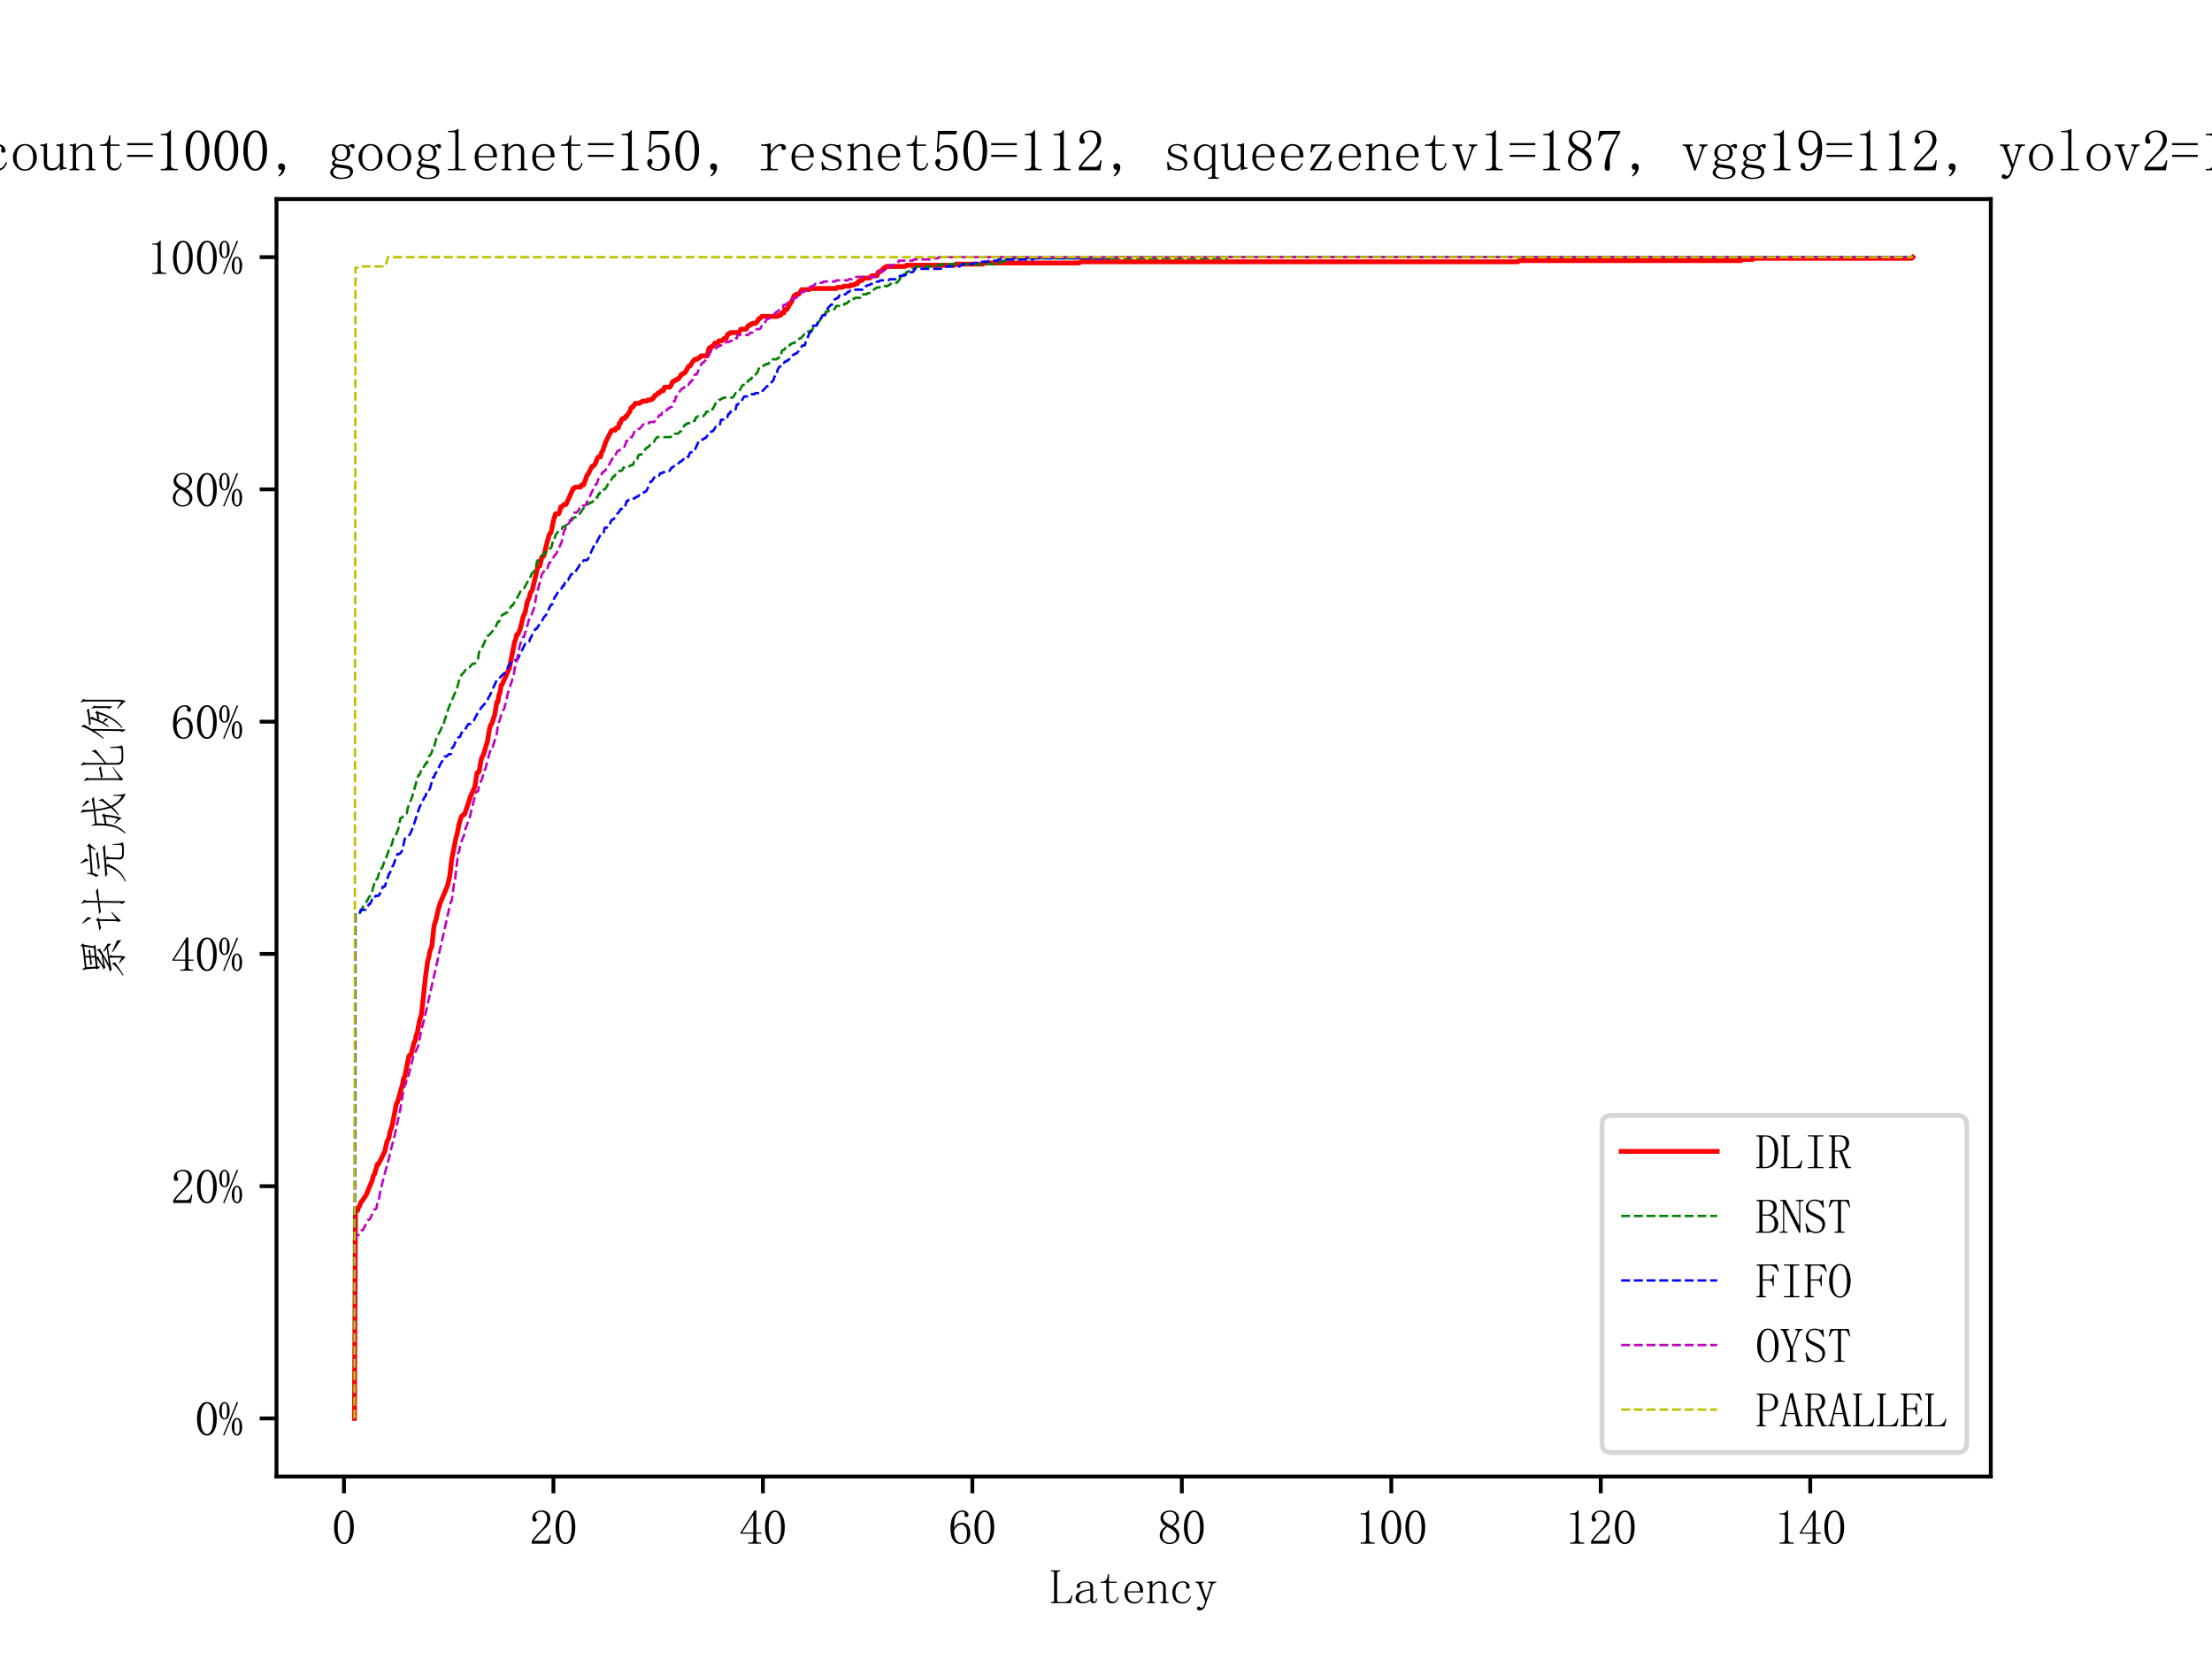 <?xml version="1.0" encoding="utf-8" standalone="no"?>
<!DOCTYPE svg PUBLIC "-//W3C//DTD SVG 1.1//EN"
  "http://www.w3.org/Graphics/SVG/1.1/DTD/svg11.dtd">
<svg xmlns:xlink="http://www.w3.org/1999/xlink" width="460.8pt" height="345.6pt" viewBox="0 0 460.8 345.6" xmlns="http://www.w3.org/2000/svg" version="1.1">
 <defs>
  <style type="text/css">*{stroke-linejoin: round; stroke-linecap: butt}</style>
 </defs>
 <g id="figure_1">
  <g id="patch_1">
   <path d="M 0 345.6 
L 460.8 345.6 
L 460.8 0 
L 0 0 
z
" style="fill: #ffffff"/>
  </g>
  <g id="axes_1">
   <g id="patch_2">
    <path d="M 57.6 307.584 
L 414.72 307.584 
L 414.72 41.472 
L 57.6 41.472 
z
" style="fill: #ffffff"/>
   </g>
   <g id="matplotlib.axis_1">
    <g id="xtick_1">
     <g id="line2d_1">
      <defs>
       <path id="m05a9ed69e4" d="M 0 0 
L 0 3.5 
" style="stroke: #000000; stroke-width: 0.8"/>
      </defs>
      <g>
       <use xlink:href="#m05a9ed69e4" x="71.651" y="307.584" style="stroke: #000000; stroke-width: 0.8"/>
      </g>
     </g>
     <g id="text_1">
      <!-- 0 -->
      <g transform="translate(69.151 321.576) scale(0.1 -0.1)">
       <defs>
        <path id="FangSong-30" d="M 1575 4125 
Q 1225 4125 987 3587 
Q 750 3050 750 2150 
Q 750 1200 987 675 
Q 1225 150 1575 150 
Q 1950 150 2162 675 
Q 2375 1200 2375 2150 
Q 2375 3050 2175 3587 
Q 1975 4125 1575 4125 
z
M 1575 -50 
Q 1025 -50 650 525 
Q 275 1100 275 2150 
Q 275 3125 637 3725 
Q 1000 4325 1575 4325 
Q 2125 4325 2487 3750 
Q 2850 3175 2850 2150 
Q 2850 1125 2487 537 
Q 2125 -50 1575 -50 
z
" transform="scale(0.016)"/>
       </defs>
       <use xlink:href="#FangSong-30"/>
      </g>
     </g>
    </g>
    <g id="xtick_2">
     <g id="line2d_2">
      <g>
       <use xlink:href="#m05a9ed69e4" x="115.287" y="307.584" style="stroke: #000000; stroke-width: 0.8"/>
      </g>
     </g>
     <g id="text_2">
      <!-- 20 -->
      <g transform="translate(110.287 321.576) scale(0.1 -0.1)">
       <defs>
        <path id="FangSong-32" d="M 2300 3225 
Q 2300 3675 2100 3912 
Q 1900 4150 1500 4150 
Q 1200 4150 987 3987 
Q 775 3825 775 3575 
Q 775 3425 862 3325 
Q 950 3225 950 3125 
Q 950 3000 887 2937 
Q 825 2875 700 2875 
Q 550 2875 462 2962 
Q 375 3050 375 3250 
Q 375 3775 750 4050 
Q 1125 4325 1550 4325 
Q 2150 4325 2437 4025 
Q 2725 3725 2725 3275 
Q 2725 2975 2587 2675 
Q 2450 2375 2150 2100 
Q 1425 1400 1037 962 
Q 650 525 575 375 
L 2050 375 
Q 2275 375 2425 550 
Q 2575 725 2625 1075 
L 2775 1075 
L 2625 0 
L 300 0 
L 300 325 
Q 425 550 712 900 
Q 1000 1250 1475 1725 
Q 1900 2150 2100 2525 
Q 2300 2900 2300 3225 
z
" transform="scale(0.016)"/>
       </defs>
       <use xlink:href="#FangSong-32"/>
       <use xlink:href="#FangSong-30" x="50"/>
      </g>
     </g>
    </g>
    <g id="xtick_3">
     <g id="line2d_3">
      <g>
       <use xlink:href="#m05a9ed69e4" x="158.924" y="307.584" style="stroke: #000000; stroke-width: 0.8"/>
      </g>
     </g>
     <g id="text_3">
      <!-- 40 -->
      <g transform="translate(153.924 321.576) scale(0.1 -0.1)">
       <defs>
        <path id="FangSong-34" d="M 2275 475 
Q 2275 300 2375 225 
Q 2475 150 2650 150 
L 2875 150 
L 2875 0 
L 1225 0 
L 1225 150 
L 1500 150 
Q 1700 150 1787 225 
Q 1875 300 1875 475 
L 1875 1300 
L 200 1300 
L 200 1425 
L 2025 4325 
L 2275 4325 
L 2275 1450 
L 2950 1450 
L 2950 1300 
L 2275 1300 
L 2275 475 
z
M 1850 3700 
L 425 1450 
L 1875 1450 
L 1875 3700 
L 1850 3700 
z
" transform="scale(0.016)"/>
       </defs>
       <use xlink:href="#FangSong-34"/>
       <use xlink:href="#FangSong-30" x="50"/>
      </g>
     </g>
    </g>
    <g id="xtick_4">
     <g id="line2d_4">
      <g>
       <use xlink:href="#m05a9ed69e4" x="202.56" y="307.584" style="stroke: #000000; stroke-width: 0.8"/>
      </g>
     </g>
     <g id="text_4">
      <!-- 60 -->
      <g transform="translate(197.56 321.576) scale(0.1 -0.1)">
       <defs>
        <path id="FangSong-36" d="M 750 1700 
Q 750 950 1012 537 
Q 1275 125 1650 125 
Q 2025 125 2225 400 
Q 2425 675 2425 1425 
Q 2425 1925 2212 2200 
Q 2000 2475 1700 2475 
Q 1425 2475 1187 2312 
Q 950 2150 750 1700 
z
M 1725 2725 
Q 2325 2725 2587 2325 
Q 2850 1925 2850 1425 
Q 2850 675 2487 312 
Q 2125 -50 1650 -50 
Q 975 -50 625 462 
Q 275 975 275 1950 
Q 275 3100 700 3712 
Q 1125 4325 1850 4325 
Q 2200 4325 2412 4125 
Q 2625 3925 2625 3775 
Q 2625 3625 2562 3550 
Q 2500 3475 2350 3475 
Q 2225 3475 2162 3537 
Q 2100 3600 2100 3725 
Q 2100 3775 2112 3825 
Q 2125 3875 2125 3925 
Q 2125 4025 2050 4087 
Q 1975 4150 1775 4150 
Q 1350 4150 1050 3762 
Q 750 3375 750 2075 
Q 900 2400 1162 2562 
Q 1425 2725 1725 2725 
z
" transform="scale(0.016)"/>
       </defs>
       <use xlink:href="#FangSong-36"/>
       <use xlink:href="#FangSong-30" x="50"/>
      </g>
     </g>
    </g>
    <g id="xtick_5">
     <g id="line2d_5">
      <g>
       <use xlink:href="#m05a9ed69e4" x="246.196" y="307.584" style="stroke: #000000; stroke-width: 0.8"/>
      </g>
     </g>
     <g id="text_5">
      <!-- 80 -->
      <g transform="translate(241.196 321.576) scale(0.1 -0.1)">
       <defs>
        <path id="FangSong-38" d="M 600 1025 
Q 600 625 862 375 
Q 1125 125 1525 125 
Q 2000 125 2212 375 
Q 2425 625 2425 1000 
Q 2425 1325 2125 1625 
Q 1825 1925 1225 2175 
Q 925 1975 762 1675 
Q 600 1375 600 1025 
z
M 2800 1075 
Q 2800 600 2450 275 
Q 2100 -50 1525 -50 
Q 1000 -50 625 275 
Q 250 600 250 1025 
Q 250 1450 462 1750 
Q 675 2050 1075 2275 
Q 725 2450 537 2712 
Q 350 2975 350 3300 
Q 350 3725 675 4025 
Q 1000 4325 1575 4325 
Q 2100 4325 2425 4025 
Q 2750 3725 2750 3300 
Q 2750 3000 2562 2737 
Q 2375 2475 1975 2275 
Q 2400 2025 2600 1725 
Q 2800 1425 2800 1075 
z
M 2400 3275 
Q 2400 3625 2200 3887 
Q 2000 4150 1575 4150 
Q 1100 4150 900 3900 
Q 700 3650 700 3375 
Q 700 3100 987 2837 
Q 1275 2575 1800 2375 
Q 2100 2525 2250 2750 
Q 2400 2975 2400 3275 
z
" transform="scale(0.016)"/>
       </defs>
       <use xlink:href="#FangSong-38"/>
       <use xlink:href="#FangSong-30" x="50"/>
      </g>
     </g>
    </g>
    <g id="xtick_6">
     <g id="line2d_6">
      <g>
       <use xlink:href="#m05a9ed69e4" x="289.833" y="307.584" style="stroke: #000000; stroke-width: 0.8"/>
      </g>
     </g>
     <g id="text_6">
      <!-- 100 -->
      <g transform="translate(282.333 321.576) scale(0.1 -0.1)">
       <defs>
        <path id="FangSong-31" d="M 1800 4350 
L 1800 550 
Q 1800 350 1925 250 
Q 2050 150 2275 150 
L 2525 150 
L 2525 0 
L 700 0 
L 700 150 
L 925 150 
Q 1175 150 1287 250 
Q 1400 350 1400 550 
L 1400 3575 
Q 1400 3675 1337 3737 
Q 1275 3800 1150 3800 
L 700 3800 
L 700 3950 
L 925 3950 
Q 1225 3950 1412 4050 
Q 1600 4150 1700 4350 
L 1800 4350 
z
" transform="scale(0.016)"/>
       </defs>
       <use xlink:href="#FangSong-31"/>
       <use xlink:href="#FangSong-30" x="50"/>
       <use xlink:href="#FangSong-30" x="100"/>
      </g>
     </g>
    </g>
    <g id="xtick_7">
     <g id="line2d_7">
      <g>
       <use xlink:href="#m05a9ed69e4" x="333.469" y="307.584" style="stroke: #000000; stroke-width: 0.8"/>
      </g>
     </g>
     <g id="text_7">
      <!-- 120 -->
      <g transform="translate(325.969 321.576) scale(0.1 -0.1)">
       <use xlink:href="#FangSong-31"/>
       <use xlink:href="#FangSong-32" x="50"/>
       <use xlink:href="#FangSong-30" x="100"/>
      </g>
     </g>
    </g>
    <g id="xtick_8">
     <g id="line2d_8">
      <g>
       <use xlink:href="#m05a9ed69e4" x="377.105" y="307.584" style="stroke: #000000; stroke-width: 0.8"/>
      </g>
     </g>
     <g id="text_8">
      <!-- 140 -->
      <g transform="translate(369.605 321.576) scale(0.1 -0.1)">
       <use xlink:href="#FangSong-31"/>
       <use xlink:href="#FangSong-34" x="50"/>
       <use xlink:href="#FangSong-30" x="100"/>
      </g>
     </g>
    </g>
    <g id="text_9">
     <!-- Latency -->
     <g transform="translate(218.66 333.975) scale(0.1 -0.1)">
      <defs>
       <path id="FangSong-4c" d="M 975 350 
Q 975 250 1037 200 
Q 1100 150 1200 150 
L 1875 150 
Q 2225 150 2475 362 
Q 2725 575 2850 1025 
L 2975 975 
L 2750 0 
L 175 0 
L 175 150 
L 350 150 
Q 475 150 525 200 
Q 575 250 575 350 
L 575 3925 
Q 575 4025 525 4075 
Q 475 4125 350 4125 
L 200 4125 
L 200 4275 
L 1375 4275 
L 1375 4125 
L 1200 4125 
Q 1100 4125 1037 4075 
Q 975 4025 975 3925 
L 975 350 
z
" transform="scale(0.016)"/>
       <path id="FangSong-61" d="M 1200 -25 
Q 750 -25 500 187 
Q 250 400 250 675 
Q 250 1125 637 1412 
Q 1025 1700 2175 1825 
L 2175 2125 
Q 2175 2375 2062 2537 
Q 1950 2700 1550 2700 
Q 1125 2700 950 2562 
Q 775 2425 825 2275 
Q 875 2175 825 2075 
Q 775 1975 625 1975 
Q 525 1975 462 2037 
Q 400 2100 400 2225 
Q 400 2450 725 2650 
Q 1050 2850 1525 2850 
Q 2025 2850 2275 2662 
Q 2525 2475 2525 2125 
L 2525 475 
Q 2525 275 2562 237 
Q 2600 200 2700 200 
Q 2825 200 2875 312 
Q 2925 425 2925 625 
L 3050 625 
Q 3050 275 2925 137 
Q 2800 0 2600 0 
Q 2425 0 2325 75 
Q 2225 150 2175 325 
Q 1925 150 1712 62 
Q 1500 -25 1200 -25 
z
M 675 750 
Q 675 525 812 337 
Q 950 150 1250 150 
Q 1475 150 1700 237 
Q 1925 325 2175 500 
L 2175 1675 
Q 1325 1575 1000 1337 
Q 675 1100 675 750 
z
" transform="scale(0.016)"/>
       <path id="FangSong-74" d="M 1475 800 
Q 1475 450 1600 325 
Q 1725 200 1975 200 
Q 2225 200 2375 362 
Q 2525 525 2575 825 
L 2700 775 
Q 2650 425 2437 200 
Q 2225 -25 1875 -25 
Q 1500 -25 1312 200 
Q 1125 425 1125 900 
L 1125 2650 
L 375 2650 
L 375 2800 
L 575 2800 
Q 875 2800 1062 2987 
Q 1250 3175 1300 3575 
L 1325 3775 
L 1475 3775 
L 1475 2800 
L 2475 2800 
L 2475 2650 
L 1475 2650 
L 1475 800 
z
" transform="scale(0.016)"/>
       <path id="FangSong-65" d="M 2375 1550 
Q 2400 2100 2187 2387 
Q 1975 2675 1625 2675 
Q 1250 2675 1012 2375 
Q 775 2075 775 1550 
L 2375 1550 
z
M 775 1400 
Q 775 725 1037 437 
Q 1300 150 1725 150 
Q 2050 150 2275 337 
Q 2500 525 2600 800 
L 2725 750 
Q 2650 475 2387 212 
Q 2125 -50 1675 -50 
Q 1100 -50 737 325 
Q 375 700 375 1400 
Q 375 2025 737 2437 
Q 1100 2850 1625 2850 
Q 2100 2850 2450 2525 
Q 2800 2200 2800 1400 
L 775 1400 
z
" transform="scale(0.016)"/>
       <path id="FangSong-6e" d="M 175 0 
L 175 150 
L 300 150 
Q 425 150 475 200 
Q 525 250 525 350 
L 525 2500 
Q 525 2575 500 2612 
Q 475 2650 400 2650 
L 200 2650 
L 200 2800 
L 375 2800 
Q 500 2800 612 2825 
Q 725 2850 825 2925 
L 875 2925 
L 875 2350 
Q 1100 2600 1325 2725 
Q 1550 2850 1800 2850 
Q 2225 2850 2425 2625 
Q 2625 2400 2625 1950 
L 2625 350 
Q 2625 250 2687 200 
Q 2750 150 2850 150 
L 2975 150 
L 2975 0 
L 1925 0 
L 1925 150 
L 2050 150 
Q 2175 150 2225 200 
Q 2275 250 2275 350 
L 2275 2025 
Q 2275 2325 2150 2487 
Q 2025 2650 1775 2650 
Q 1550 2650 1312 2500 
Q 1075 2350 875 2075 
L 875 350 
Q 875 250 937 200 
Q 1000 150 1100 150 
L 1225 150 
L 1225 0 
L 175 0 
z
" transform="scale(0.016)"/>
       <path id="FangSong-63" d="M 2125 2125 
Q 2125 2200 2137 2225 
Q 2150 2250 2175 2325 
Q 2200 2425 2075 2562 
Q 1950 2700 1650 2700 
Q 1275 2700 1012 2337 
Q 750 1975 750 1375 
Q 750 825 975 487 
Q 1200 150 1725 150 
Q 2075 150 2312 375 
Q 2550 600 2650 900 
L 2775 850 
Q 2675 475 2400 212 
Q 2125 -50 1650 -50 
Q 1050 -50 700 325 
Q 350 700 350 1400 
Q 350 2025 725 2437 
Q 1100 2850 1700 2850 
Q 2125 2850 2362 2625 
Q 2600 2400 2600 2175 
Q 2600 2025 2537 1962 
Q 2475 1900 2350 1900 
Q 2250 1900 2187 1962 
Q 2125 2025 2125 2125 
z
" transform="scale(0.016)"/>
       <path id="FangSong-79" d="M 1625 700 
L 1675 700 
L 2225 2375 
Q 2275 2500 2212 2575 
Q 2150 2650 2050 2650 
L 1900 2650 
L 1900 2800 
L 2950 2800 
L 2950 2650 
L 2800 2650 
Q 2700 2650 2600 2575 
Q 2500 2500 2450 2375 
L 1600 -100 
Q 1475 -500 1287 -712 
Q 1100 -925 800 -950 
Q 650 -950 537 -875 
Q 425 -800 425 -675 
Q 425 -575 487 -500 
Q 550 -425 675 -425 
Q 775 -425 837 -525 
Q 900 -625 1050 -587 
Q 1200 -550 1250 -425 
Q 1300 -350 1375 -162 
Q 1450 25 1500 225 
L 650 2425 
Q 625 2525 537 2587 
Q 450 2650 350 2650 
L 250 2650 
L 250 2800 
L 1300 2800 
L 1300 2650 
L 1200 2650 
Q 1100 2650 1050 2587 
Q 1000 2525 1025 2400 
L 1625 700 
z
" transform="scale(0.016)"/>
      </defs>
      <use xlink:href="#FangSong-4c"/>
      <use xlink:href="#FangSong-61" x="50"/>
      <use xlink:href="#FangSong-74" x="100"/>
      <use xlink:href="#FangSong-65" x="150"/>
      <use xlink:href="#FangSong-6e" x="200"/>
      <use xlink:href="#FangSong-63" x="250"/>
      <use xlink:href="#FangSong-79" x="300"/>
     </g>
    </g>
   </g>
   <g id="matplotlib.axis_2">
    <g id="ytick_1">
     <g id="line2d_9">
      <defs>
       <path id="m92083bdb20" d="M 0 0 
L -3.5 0 
" style="stroke: #000000; stroke-width: 0.8"/>
      </defs>
      <g>
       <use xlink:href="#m92083bdb20" x="57.6" y="295.488" style="stroke: #000000; stroke-width: 0.8"/>
      </g>
     </g>
     <g id="text_10">
      <!-- 0% -->
      <g transform="translate(40.6 298.984) scale(0.1 -0.1)">
       <defs>
        <path id="FangSong-25" d="M 725 4150 
Q 575 4150 475 3950 
Q 375 3750 375 3200 
Q 375 2575 487 2387 
Q 600 2200 725 2200 
Q 900 2200 987 2425 
Q 1075 2650 1075 3200 
Q 1075 3650 1012 3900 
Q 950 4150 725 4150 
z
M 1400 3175 
Q 1400 2725 1250 2387 
Q 1100 2050 725 2050 
Q 425 2050 237 2350 
Q 50 2650 50 3175 
Q 50 3725 250 4025 
Q 450 4325 725 4325 
Q 1025 4325 1212 4012 
Q 1400 3700 1400 3175 
z
M 2700 1100 
Q 2700 1525 2625 1800 
Q 2550 2075 2350 2075 
Q 2200 2075 2100 1837 
Q 2000 1600 2000 1100 
Q 2000 475 2112 300 
Q 2225 125 2350 125 
Q 2525 125 2612 337 
Q 2700 550 2700 1100 
z
M 3025 1075 
Q 3025 575 2850 262 
Q 2675 -50 2350 -50 
Q 2075 -50 1875 262 
Q 1675 575 1675 1075 
Q 1675 1625 1875 1937 
Q 2075 2250 2350 2250 
Q 2650 2250 2837 1925 
Q 3025 1600 3025 1075 
z
M 2500 4250 
L 700 -50 
L 550 25 
L 2325 4325 
L 2500 4250 
z
" transform="scale(0.016)"/>
       </defs>
       <use xlink:href="#FangSong-30"/>
       <use xlink:href="#FangSong-25" x="50"/>
      </g>
     </g>
    </g>
    <g id="ytick_2">
     <g id="line2d_10">
      <g>
       <use xlink:href="#m92083bdb20" x="57.6" y="247.104" style="stroke: #000000; stroke-width: 0.8"/>
      </g>
     </g>
     <g id="text_11">
      <!-- 20% -->
      <g transform="translate(35.6 250.6) scale(0.1 -0.1)">
       <use xlink:href="#FangSong-32"/>
       <use xlink:href="#FangSong-30" x="50"/>
       <use xlink:href="#FangSong-25" x="100"/>
      </g>
     </g>
    </g>
    <g id="ytick_3">
     <g id="line2d_11">
      <g>
       <use xlink:href="#m92083bdb20" x="57.6" y="198.72" style="stroke: #000000; stroke-width: 0.8"/>
      </g>
     </g>
     <g id="text_12">
      <!-- 40% -->
      <g transform="translate(35.6 202.216) scale(0.1 -0.1)">
       <use xlink:href="#FangSong-34"/>
       <use xlink:href="#FangSong-30" x="50"/>
       <use xlink:href="#FangSong-25" x="100"/>
      </g>
     </g>
    </g>
    <g id="ytick_4">
     <g id="line2d_12">
      <g>
       <use xlink:href="#m92083bdb20" x="57.6" y="150.336" style="stroke: #000000; stroke-width: 0.8"/>
      </g>
     </g>
     <g id="text_13">
      <!-- 60% -->
      <g transform="translate(35.6 153.832) scale(0.1 -0.1)">
       <use xlink:href="#FangSong-36"/>
       <use xlink:href="#FangSong-30" x="50"/>
       <use xlink:href="#FangSong-25" x="100"/>
      </g>
     </g>
    </g>
    <g id="ytick_5">
     <g id="line2d_13">
      <g>
       <use xlink:href="#m92083bdb20" x="57.6" y="101.952" style="stroke: #000000; stroke-width: 0.8"/>
      </g>
     </g>
     <g id="text_14">
      <!-- 80% -->
      <g transform="translate(35.6 105.448) scale(0.1 -0.1)">
       <use xlink:href="#FangSong-38"/>
       <use xlink:href="#FangSong-30" x="50"/>
       <use xlink:href="#FangSong-25" x="100"/>
      </g>
     </g>
    </g>
    <g id="ytick_6">
     <g id="line2d_14">
      <g>
       <use xlink:href="#m92083bdb20" x="57.6" y="53.568" style="stroke: #000000; stroke-width: 0.8"/>
      </g>
     </g>
     <g id="text_15">
      <!-- 100% -->
      <g transform="translate(30.6 57.064) scale(0.1 -0.1)">
       <use xlink:href="#FangSong-31"/>
       <use xlink:href="#FangSong-30" x="50"/>
       <use xlink:href="#FangSong-30" x="100"/>
       <use xlink:href="#FangSong-25" x="150"/>
      </g>
     </g>
    </g>
    <g id="text_16">
     <!-- 累计完成比例 -->
     <g transform="translate(25.155 204.528) rotate(-90) scale(0.1 -0.1)">
      <defs>
       <path id="FangSong-7d2f" d="M 4525 4975 
L 4700 5225 
L 5000 4950 
L 4825 4775 
L 4625 3550 
L 4850 3300 
L 3175 3150 
L 3375 2975 
Q 3200 2925 2862 2725 
Q 2525 2525 2075 2275 
L 3475 2500 
Q 3750 2675 3900 2800 
Q 4050 2925 4100 3075 
L 4175 3100 
L 4325 2700 
Q 4200 2675 3500 2237 
Q 2800 1800 2275 1550 
L 4375 1825 
L 3900 2175 
L 4000 2275 
Q 4625 1900 4950 1725 
Q 4975 1475 4925 1225 
Q 4800 1375 4500 1675 
L 3250 1475 
L 3525 1300 
Q 3375 1200 3375 875 
L 3375 25 
Q 3375 -325 3225 -625 
Q 2975 -325 2400 150 
L 2450 250 
L 3050 -75 
Q 3150 -125 3150 0 
L 3150 925 
Q 3150 1300 3125 1450 
Q 1875 1275 1575 1175 
L 1325 1425 
L 1850 1550 
Q 2175 1700 3250 2300 
Q 2075 2100 1875 2000 
L 1575 2250 
L 1800 2300 
Q 2150 2475 3025 3125 
L 2000 3025 
Q 2000 2675 1950 2700 
Q 1900 2725 1650 3025 
Q 1725 3250 1725 3425 
L 1650 4400 
Q 1625 4675 1525 4950 
L 1625 5000 
L 1875 4675 
L 4525 4975 
z
M 3150 3375 
L 3150 3875 
Q 2525 3800 2400 3725 
L 2100 3975 
Q 2500 3975 3150 4075 
L 3150 4600 
L 1900 4450 
L 1975 3250 
L 3150 3375 
z
M 3375 4100 
Q 3950 4175 4025 4225 
L 4275 4000 
Q 3950 3975 3375 3900 
L 3375 3400 
L 4400 3500 
L 4575 4750 
L 3375 4600 
L 3375 4100 
z
M 5450 -75 
Q 4975 325 3875 1025 
L 3950 1125 
Q 4850 700 5350 500 
Q 5425 250 5450 -75 
z
M 800 -250 
Q 1350 75 1825 500 
Q 2300 925 2325 1125 
L 2400 1150 
L 2550 725 
Q 2425 700 2075 425 
Q 1725 150 875 -350 
L 800 -250 
z
" transform="scale(0.016)"/>
       <path id="FangSong-8ba1" d="M 4075 4200 
Q 4100 4825 3900 5100 
L 3975 5150 
L 4450 4725 
Q 4275 4600 4300 4200 
L 4275 3000 
Q 5525 3200 5575 3250 
L 5950 2950 
Q 5725 2975 4275 2800 
L 4250 -425 
Q 4250 -700 4150 -575 
L 3875 -150 
Q 4050 50 4025 300 
L 4050 2750 
Q 2975 2625 2900 2575 
L 2525 2825 
Q 2850 2825 4050 2975 
L 4075 4200 
z
M 1775 3250 
L 2100 2950 
L 1900 2750 
L 1875 550 
L 2825 1250 
L 2875 1175 
Q 1875 250 1750 -25 
L 1525 275 
Q 1625 375 1650 625 
L 1675 2775 
Q 900 2625 750 2550 
L 425 2800 
Q 850 2825 1650 3000 
L 1775 3250 
z
M 2025 3800 
Q 1825 4300 1325 4950 
L 1375 5025 
Q 1925 4575 2175 4300 
Q 2125 4000 2025 3800 
z
" transform="scale(0.016)"/>
       <path id="FangSong-5b8c" d="M 5375 2050 
Q 4925 2050 3550 1950 
L 3850 1750 
Q 3725 1600 3700 1375 
L 3675 275 
Q 3650 -125 4075 -175 
L 4925 -175 
Q 5300 -150 5312 62 
Q 5325 275 5325 1025 
L 5425 1025 
Q 5450 750 5475 337 
Q 5500 -75 5700 -275 
Q 5400 -375 5000 -400 
L 4075 -400 
Q 3425 -350 3425 150 
L 3475 1450 
Q 3475 1775 3425 1925 
L 2675 1850 
L 2875 1650 
Q 2750 1550 2600 1200 
Q 2450 850 2025 312 
Q 1600 -225 600 -675 
L 550 -575 
Q 1525 -100 1987 625 
Q 2450 1350 2525 1850 
Q 1550 1775 1500 1725 
L 1150 2025 
Q 1625 2025 3212 2150 
Q 4800 2275 5000 2350 
L 5375 2050 
z
M 1650 3650 
Q 1550 3125 1325 2875 
L 1150 3250 
Q 1450 3425 1575 4400 
L 1675 4400 
L 1675 3900 
L 5025 4150 
L 5175 4400 
L 5525 4075 
Q 5375 4050 4725 3250 
L 4650 3325 
L 4975 3900 
L 1650 3650 
z
M 4475 2975 
Q 4225 2975 3412 2875 
Q 2600 2775 2400 2725 
L 2050 2975 
Q 2575 2975 3200 3075 
Q 3825 3175 4150 3225 
L 4475 2975 
z
M 3550 4575 
Q 3475 4350 3300 4150 
Q 3225 4475 2900 5200 
L 2975 5250 
Q 3350 4825 3550 4575 
z
" transform="scale(0.016)"/>
       <path id="FangSong-6210" d="M 5575 975 
Q 5600 -150 5750 -625 
Q 4650 -225 4000 1075 
Q 3625 650 2975 225 
L 2925 325 
Q 3525 825 3900 1300 
Q 3600 2275 3500 3300 
L 1875 3125 
Q 1875 2625 1825 2100 
L 2725 2250 
L 2875 2475 
L 3175 2225 
L 3000 2050 
Q 2850 475 2575 -125 
Q 2225 400 1825 775 
L 1875 850 
L 2475 400 
Q 2650 875 2750 2000 
L 1825 1850 
Q 1675 250 600 -650 
L 525 -600 
Q 1250 250 1425 987 
Q 1600 1725 1625 2612 
Q 1650 3500 1550 3800 
L 1625 3825 
L 1850 3350 
L 3450 3525 
Q 3400 4150 3375 4562 
Q 3350 4975 3225 5200 
L 3275 5225 
L 3725 4900 
Q 3625 4925 3637 4575 
Q 3650 4225 3675 3550 
Q 4900 3700 5050 3775 
L 5325 3475 
Q 4775 3475 3725 3325 
Q 3775 2425 4075 1525 
Q 4500 2025 4687 2325 
Q 4875 2625 4800 2850 
L 4875 2875 
L 5125 2325 
Q 5075 2400 4850 2125 
Q 4625 1850 4150 1275 
Q 4625 225 5425 -125 
L 5475 975 
L 5575 975 
z
M 4100 5000 
Q 4525 4700 4875 4450 
Q 4825 4250 4750 4025 
Q 4400 4525 4025 4950 
L 4100 5000 
z
" transform="scale(0.016)"/>
       <path id="FangSong-6bd4" d="M 3500 2125 
Q 3925 2425 4487 2975 
Q 5050 3525 4950 3750 
L 5025 3775 
L 5250 3225 
Q 5175 3250 4875 3000 
Q 4575 2750 4287 2525 
Q 4000 2300 3500 1900 
L 3500 575 
Q 3475 -100 4150 -100 
L 4800 -100 
Q 5275 -100 5375 12 
Q 5475 125 5450 1350 
L 5575 1350 
Q 5600 825 5637 412 
Q 5675 0 5800 -175 
Q 5375 -325 4800 -325 
L 4150 -325 
Q 3225 -350 3275 550 
L 3275 4300 
Q 3275 4875 3150 5150 
L 3200 5200 
L 3625 4850 
Q 3475 4825 3500 4250 
L 3500 2125 
z
M 1500 2575 
Q 1900 2625 2337 2712 
Q 2775 2800 2800 2850 
L 3075 2600 
Q 2875 2575 2350 2475 
Q 1825 2375 1775 2325 
L 1500 2525 
L 1500 150 
L 2925 1075 
L 2975 1025 
Q 1550 -75 1375 -350 
L 1200 0 
Q 1275 75 1275 350 
L 1275 3925 
Q 1275 4475 1150 4750 
L 1200 4800 
L 1625 4400 
Q 1475 4375 1500 3925 
L 1500 2575 
z
" transform="scale(0.016)"/>
       <path id="FangSong-4f8b" d="M 3050 2000 
Q 3025 1800 2975 1600 
Q 2775 1900 2525 2250 
Q 2300 1875 2025 1550 
L 1925 1625 
Q 2675 2725 2975 3975 
Q 2475 3925 2375 3875 
L 2050 4125 
Q 2375 4125 3162 4225 
Q 3950 4325 4100 4450 
L 4350 4125 
Q 4050 4150 3100 3975 
L 3300 3700 
Q 3200 3675 3125 3525 
Q 3050 3375 2925 3050 
L 3625 3150 
L 3775 3350 
L 4050 3075 
L 3875 2900 
Q 3300 825 1850 -225 
L 1800 -100 
Q 3100 975 3625 2900 
Q 3150 2825 3025 2775 
L 2875 2925 
Q 2775 2675 2575 2350 
Q 2900 2125 3050 2000 
z
M 1275 -150 
Q 1425 25 1400 225 
L 1450 3425 
Q 1025 2800 475 2225 
L 400 2325 
Q 875 2850 1450 3887 
Q 2025 4925 1925 5150 
L 2000 5175 
L 2250 4700 
Q 2200 4725 2062 4475 
Q 1925 4225 1675 3800 
L 1625 -325 
Q 1650 -675 1525 -600 
L 1275 -150 
z
M 5475 250 
Q 5475 -300 5300 -650 
Q 4900 -100 4300 375 
L 4350 475 
L 5200 -75 
Q 5250 250 5250 575 
L 5250 4350 
Q 5275 4950 5100 5150 
L 5175 5225 
L 5600 4850 
Q 5450 4775 5475 4325 
L 5475 250 
z
M 4300 1525 
Q 4400 1650 4400 1900 
L 4400 3075 
Q 4425 3525 4300 3750 
L 4350 3800 
L 4725 3450 
Q 4600 3350 4625 3025 
L 4625 1375 
Q 4625 1050 4550 1125 
L 4300 1525 
z
" transform="scale(0.016)"/>
      </defs>
      <use xlink:href="#FangSong-7d2f"/>
      <use xlink:href="#FangSong-8ba1" x="100"/>
      <use xlink:href="#FangSong-5b8c" x="200"/>
      <use xlink:href="#FangSong-6210" x="300"/>
      <use xlink:href="#FangSong-6bd4" x="400"/>
      <use xlink:href="#FangSong-4f8b" x="500"/>
     </g>
    </g>
   </g>
   <g id="line2d_15">
    <path d="M 73.833 295.488 
L 74.051 252.184 
L 74.487 252.184 
L 74.705 251.459 
L 74.924 251.217 
L 75.142 250.491 
L 75.578 250.007 
L 76.015 249.281 
L 76.233 249.039 
L 77.542 245.894 
L 77.76 244.927 
L 77.978 244.685 
L 78.633 242.508 
L 78.851 242.508 
L 80.16 239.846 
L 80.596 237.911 
L 81.033 236.943 
L 81.251 235.734 
L 81.687 234.524 
L 82.342 231.137 
L 82.56 229.928 
L 82.778 229.686 
L 83.869 225.815 
L 84.087 224.605 
L 84.305 224.364 
L 85.178 220.009 
L 85.396 219.767 
L 85.615 219.767 
L 86.269 217.106 
L 86.487 216.864 
L 86.705 215.654 
L 86.924 215.171 
L 87.36 212.751 
L 87.796 211.3 
L 88.669 203.316 
L 89.105 200.172 
L 89.324 199.446 
L 89.542 198.236 
L 89.978 197.027 
L 90.415 192.914 
L 90.851 191.462 
L 91.287 189.527 
L 91.724 188.076 
L 93.251 184.447 
L 93.687 182.511 
L 94.124 178.883 
L 94.996 174.528 
L 95.215 173.802 
L 95.651 171.625 
L 96.087 170.173 
L 96.524 169.69 
L 96.742 169.69 
L 97.178 168.48 
L 98.051 165.819 
L 98.924 163.884 
L 99.36 160.98 
L 99.578 160.98 
L 99.796 160.739 
L 100.233 158.319 
L 100.451 157.594 
L 100.669 157.352 
L 101.542 154.449 
L 101.978 151.788 
L 102.196 151.062 
L 102.415 150.82 
L 103.069 148.884 
L 103.505 146.223 
L 103.724 146.223 
L 103.942 144.772 
L 104.16 144.288 
L 104.378 142.836 
L 104.596 142.595 
L 106.124 139.208 
L 107.215 133.644 
L 107.433 133.16 
L 107.651 132.192 
L 107.869 132.192 
L 108.305 131.224 
L 108.96 128.563 
L 109.396 127.596 
L 109.833 125.418 
L 110.269 124.451 
L 110.487 123.483 
L 110.705 123.241 
L 110.924 122.757 
L 112.015 118.161 
L 112.233 117.919 
L 112.451 117.919 
L 112.887 115.983 
L 113.105 115.983 
L 113.324 115.741 
L 113.76 113.806 
L 114.415 111.387 
L 114.633 111.145 
L 114.851 110.661 
L 115.287 108.484 
L 115.724 107.032 
L 116.378 107.032 
L 116.596 106.548 
L 116.815 105.581 
L 117.033 105.581 
L 117.469 105.097 
L 117.905 105.097 
L 119.433 101.71 
L 119.651 101.71 
L 119.869 101.468 
L 120.96 101.468 
L 121.178 100.984 
L 121.615 100.984 
L 122.269 99.049 
L 122.487 98.807 
L 123.36 97.114 
L 123.578 97.114 
L 124.015 96.63 
L 124.451 95.42 
L 124.669 95.178 
L 125.105 95.178 
L 125.324 94.211 
L 125.542 93.969 
L 126.196 92.033 
L 127.287 89.856 
L 127.505 89.614 
L 128.16 89.614 
L 128.378 89.13 
L 128.815 89.13 
L 129.033 88.163 
L 129.251 88.163 
L 129.469 87.437 
L 129.687 87.195 
L 130.124 87.195 
L 130.342 86.711 
L 130.56 86.711 
L 130.996 85.985 
L 131.215 85.743 
L 131.433 85.018 
L 131.651 84.776 
L 131.869 84.776 
L 132.305 84.05 
L 133.178 84.05 
L 133.396 83.808 
L 133.615 83.808 
L 133.833 83.566 
L 134.705 83.566 
L 134.924 83.324 
L 135.578 83.324 
L 135.796 83.082 
L 136.015 83.082 
L 136.451 82.356 
L 136.669 82.356 
L 137.105 81.873 
L 137.324 81.873 
L 137.76 81.389 
L 138.196 81.389 
L 138.415 80.663 
L 139.505 80.663 
L 139.724 80.421 
L 140.16 79.453 
L 140.378 79.453 
L 140.596 79.212 
L 140.815 79.212 
L 141.033 78.97 
L 141.251 78.97 
L 141.687 78.486 
L 141.905 78.002 
L 142.124 78.002 
L 142.342 77.76 
L 142.56 77.76 
L 142.778 77.518 
L 143.433 76.308 
L 143.651 76.308 
L 143.869 76.067 
L 144.305 75.341 
L 144.742 74.857 
L 145.178 74.857 
L 145.396 74.615 
L 145.615 74.615 
L 146.051 74.131 
L 147.36 74.131 
L 147.578 72.922 
L 147.796 72.438 
L 148.015 72.438 
L 148.233 72.196 
L 148.451 72.196 
L 148.669 71.954 
L 148.887 71.47 
L 149.542 71.47 
L 149.76 70.986 
L 150.415 70.986 
L 150.851 70.502 
L 151.287 70.502 
L 151.505 69.777 
L 151.724 69.535 
L 151.942 69.535 
L 152.16 69.293 
L 153.905 69.293 
L 154.342 68.567 
L 155.433 68.567 
L 155.869 67.841 
L 156.087 67.841 
L 156.305 67.599 
L 156.524 67.599 
L 156.742 67.357 
L 157.396 67.357 
L 157.833 66.874 
L 158.051 66.39 
L 158.269 66.39 
L 158.705 65.906 
L 161.978 65.906 
L 162.196 65.664 
L 162.633 65.664 
L 162.851 65.18 
L 163.287 65.18 
L 163.505 64.454 
L 163.942 64.454 
L 164.596 63.245 
L 164.815 63.003 
L 165.469 61.551 
L 165.687 61.551 
L 165.905 61.309 
L 166.342 61.309 
L 166.56 61.068 
L 166.996 60.342 
L 168.524 60.342 
L 168.742 60.1 
L 174.196 60.1 
L 174.415 59.858 
L 175.505 59.858 
L 175.724 59.616 
L 177.033 59.616 
L 177.251 59.374 
L 177.905 59.374 
L 178.124 59.132 
L 178.56 59.132 
L 178.778 58.648 
L 178.996 58.648 
L 179.215 58.406 
L 179.651 58.406 
L 179.869 57.923 
L 181.178 57.923 
L 181.615 57.439 
L 182.705 57.439 
L 182.924 56.713 
L 183.142 56.713 
L 183.36 56.471 
L 183.578 56.471 
L 184.233 55.745 
L 184.451 55.745 
L 184.669 55.503 
L 188.596 55.503 
L 188.815 55.261 
L 198.851 55.261 
L 199.069 55.02 
L 204.742 55.02 
L 204.96 54.778 
L 224.815 54.778 
L 225.033 54.536 
L 316.233 54.536 
L 316.451 54.294 
L 362.705 54.294 
L 362.924 54.052 
L 365.105 54.052 
L 365.324 53.81 
L 398.269 53.81 
L 398.487 53.568 
L 398.487 53.568 
" clip-path="url(#p4bf8bc272f)" style="fill: none; stroke: #ff0000; stroke-linecap: square"/>
   </g>
   <g id="line2d_16">
    <path d="M 73.833 295.488 
L 74.051 190.253 
L 74.924 190.253 
L 75.796 188.559 
L 76.233 188.076 
L 76.887 186.866 
L 77.105 186.624 
L 77.542 185.656 
L 77.978 183.963 
L 78.196 183.963 
L 78.415 183.237 
L 78.633 182.995 
L 79.069 181.544 
L 79.287 181.544 
L 79.505 180.818 
L 79.724 180.576 
L 80.16 179.124 
L 80.378 178.883 
L 80.815 177.673 
L 81.033 176.947 
L 81.251 176.705 
L 81.687 175.738 
L 81.905 174.77 
L 82.342 174.286 
L 82.996 172.593 
L 83.433 170.415 
L 83.651 170.415 
L 84.305 169.69 
L 84.524 169.69 
L 84.742 169.448 
L 84.96 168.238 
L 85.833 166.061 
L 87.142 161.464 
L 87.36 161.464 
L 87.578 160.98 
L 87.796 160.013 
L 88.015 159.771 
L 88.233 159.771 
L 88.451 159.529 
L 88.669 159.045 
L 88.887 159.045 
L 89.324 157.594 
L 89.76 157.11 
L 89.978 156.626 
L 90.196 155.658 
L 90.415 155.658 
L 90.851 153.965 
L 92.16 151.304 
L 92.378 151.304 
L 92.596 150.094 
L 93.033 148.884 
L 93.469 147.433 
L 95.215 143.32 
L 95.869 140.901 
L 96.742 139.933 
L 97.178 139.208 
L 97.396 139.208 
L 97.615 138.966 
L 97.833 138.966 
L 98.487 138.24 
L 98.924 138.24 
L 99.36 137.756 
L 99.578 137.272 
L 99.796 135.821 
L 100.233 135.337 
L 101.542 132.434 
L 101.76 132.434 
L 103.069 130.982 
L 103.724 129.531 
L 103.942 129.531 
L 104.596 128.079 
L 104.815 128.079 
L 105.033 127.837 
L 105.251 127.837 
L 105.469 127.596 
L 105.687 127.596 
L 105.905 127.354 
L 106.56 126.144 
L 106.778 126.144 
L 107.215 125.418 
L 107.433 125.176 
L 108.524 122.999 
L 108.96 122.515 
L 109.178 122.515 
L 109.833 121.306 
L 110.269 120.822 
L 110.705 119.612 
L 111.36 118.886 
L 111.578 118.886 
L 111.796 117.193 
L 112.015 116.709 
L 112.233 116.709 
L 112.669 115.983 
L 112.887 115.741 
L 113.105 115.741 
L 113.324 115.5 
L 113.542 115.016 
L 113.76 115.016 
L 113.978 114.774 
L 114.196 114.774 
L 114.415 114.29 
L 114.633 114.29 
L 114.851 114.048 
L 115.287 112.355 
L 115.505 112.355 
L 115.724 111.387 
L 116.16 110.903 
L 116.596 110.177 
L 117.033 110.177 
L 117.251 109.693 
L 117.687 109.693 
L 118.342 108.968 
L 118.56 108.484 
L 118.996 108.484 
L 119.651 107.758 
L 119.869 107.758 
L 120.524 107.032 
L 120.742 107.032 
L 120.96 106.79 
L 121.396 106.065 
L 121.615 105.823 
L 121.833 105.339 
L 122.051 105.339 
L 122.269 105.097 
L 122.487 105.097 
L 122.705 104.855 
L 122.924 104.855 
L 123.142 104.613 
L 123.36 104.613 
L 123.578 104.371 
L 124.015 103.645 
L 124.451 103.645 
L 124.669 102.92 
L 124.887 102.92 
L 125.105 102.194 
L 125.324 101.952 
L 125.978 101.952 
L 126.196 101.71 
L 126.851 100.5 
L 127.287 100.017 
L 127.724 99.291 
L 127.942 99.291 
L 128.378 98.565 
L 128.596 98.323 
L 128.815 98.323 
L 129.033 98.081 
L 129.469 98.081 
L 129.687 97.839 
L 129.905 97.356 
L 130.124 97.356 
L 130.342 97.114 
L 131.215 97.114 
L 131.433 96.872 
L 131.869 96.872 
L 132.087 96.146 
L 132.305 96.146 
L 132.742 95.662 
L 132.96 94.936 
L 133.178 94.694 
L 133.615 94.694 
L 134.051 94.211 
L 134.487 93.485 
L 134.705 93.243 
L 134.924 93.243 
L 136.015 92.033 
L 136.233 92.033 
L 136.669 91.308 
L 136.887 91.066 
L 139.724 91.066 
L 139.942 90.582 
L 140.378 90.582 
L 140.596 90.34 
L 141.251 90.34 
L 141.687 89.856 
L 141.905 89.856 
L 142.56 88.646 
L 142.778 88.404 
L 142.996 88.404 
L 143.215 88.163 
L 143.869 88.163 
L 144.305 87.679 
L 144.742 87.679 
L 144.96 86.953 
L 145.178 86.953 
L 145.396 86.711 
L 146.487 86.711 
L 146.924 86.227 
L 147.142 85.743 
L 147.578 85.743 
L 147.796 85.26 
L 148.451 85.26 
L 149.324 83.566 
L 149.542 83.566 
L 149.76 83.324 
L 149.978 83.324 
L 150.196 83.082 
L 150.415 83.082 
L 150.633 82.84 
L 152.596 82.84 
L 152.815 82.598 
L 153.251 81.873 
L 153.687 81.873 
L 153.905 81.631 
L 154.56 80.421 
L 154.778 80.179 
L 155.433 80.179 
L 155.651 79.937 
L 155.869 79.212 
L 156.087 79.212 
L 156.305 78.97 
L 156.524 78.97 
L 156.742 78.244 
L 156.96 78.002 
L 157.396 78.002 
L 157.833 77.518 
L 158.051 76.792 
L 158.269 76.55 
L 158.487 76.55 
L 158.705 76.308 
L 158.924 76.308 
L 159.142 76.067 
L 159.36 76.067 
L 159.578 75.825 
L 160.015 75.825 
L 160.233 75.583 
L 160.451 75.583 
L 160.669 75.341 
L 160.887 74.857 
L 161.76 74.857 
L 161.978 74.615 
L 162.196 74.615 
L 162.415 74.373 
L 162.633 74.373 
L 162.851 73.164 
L 163.069 72.922 
L 163.287 72.922 
L 163.724 72.438 
L 164.16 72.438 
L 164.378 72.196 
L 164.596 71.712 
L 164.815 71.712 
L 165.033 71.47 
L 165.469 71.47 
L 165.687 71.228 
L 165.905 71.228 
L 166.56 70.502 
L 166.778 70.502 
L 167.433 69.777 
L 167.869 69.051 
L 168.742 69.051 
L 168.96 68.809 
L 169.178 68.809 
L 169.396 68.325 
L 169.615 68.325 
L 169.833 68.083 
L 170.269 67.357 
L 170.705 66.874 
L 171.142 66.148 
L 171.578 65.664 
L 171.796 65.664 
L 172.015 64.938 
L 172.451 64.938 
L 172.887 64.454 
L 173.76 64.454 
L 173.978 64.212 
L 174.196 63.729 
L 175.724 63.729 
L 175.942 63.245 
L 176.378 63.245 
L 176.815 62.761 
L 177.469 62.761 
L 177.687 62.277 
L 177.905 62.277 
L 178.124 62.035 
L 179.215 62.035 
L 179.433 61.309 
L 180.524 61.309 
L 180.742 61.068 
L 181.396 61.068 
L 182.269 60.1 
L 182.487 60.1 
L 182.705 59.858 
L 184.015 59.858 
L 184.233 59.616 
L 184.887 59.616 
L 185.105 59.374 
L 185.324 59.374 
L 185.76 58.89 
L 186.851 58.89 
L 187.287 58.406 
L 187.505 57.923 
L 187.942 57.923 
L 188.16 57.197 
L 188.596 57.197 
L 188.815 56.713 
L 189.033 56.713 
L 189.251 56.471 
L 189.905 56.471 
L 190.124 55.987 
L 190.56 55.987 
L 190.996 55.503 
L 194.705 55.503 
L 194.924 55.261 
L 196.015 55.261 
L 196.233 55.02 
L 207.796 55.02 
L 208.015 54.778 
L 208.451 54.778 
L 208.887 54.294 
L 209.542 54.294 
L 209.76 54.052 
L 210.851 54.052 
L 211.069 53.81 
L 255.578 53.81 
L 255.796 53.568 
L 398.487 53.568 
L 398.487 53.568 
" clip-path="url(#p4bf8bc272f)" style="fill: none; stroke-dasharray: 1.85,0.8; stroke-dashoffset: 0; stroke: #008000; stroke-width: 0.5"/>
   </g>
   <g id="line2d_17">
    <path d="M 73.833 295.488 
L 74.051 190.495 
L 74.487 190.495 
L 74.705 190.253 
L 74.924 190.253 
L 75.142 189.527 
L 76.233 189.527 
L 76.887 188.317 
L 77.105 188.317 
L 77.542 187.35 
L 77.978 187.35 
L 78.196 186.624 
L 78.851 186.624 
L 79.287 185.898 
L 79.505 185.656 
L 79.724 184.689 
L 80.16 184.689 
L 81.033 182.028 
L 81.251 181.786 
L 81.687 180.576 
L 81.905 180.334 
L 82.342 179.124 
L 82.56 178.883 
L 82.778 177.915 
L 83.215 177.915 
L 83.651 177.431 
L 83.869 176.947 
L 84.305 174.77 
L 84.524 174.528 
L 84.742 174.528 
L 85.396 173.802 
L 85.833 172.835 
L 86.051 171.867 
L 86.269 171.625 
L 87.36 168.238 
L 88.451 166.061 
L 88.669 165.819 
L 88.887 164.851 
L 89.105 164.609 
L 89.324 164.609 
L 89.542 164.367 
L 90.196 161.948 
L 90.415 161.948 
L 90.633 161.222 
L 90.851 160.98 
L 91.942 158.803 
L 92.16 158.561 
L 92.596 157.594 
L 93.033 157.594 
L 93.469 157.11 
L 93.905 157.11 
L 94.124 155.9 
L 94.56 155.416 
L 94.996 154.207 
L 95.651 153.481 
L 95.869 153.481 
L 96.087 152.755 
L 96.524 152.271 
L 96.742 152.271 
L 97.396 151.062 
L 97.615 150.82 
L 98.051 150.82 
L 98.705 150.094 
L 99.578 148.401 
L 99.796 148.159 
L 100.233 147.433 
L 101.542 145.981 
L 101.76 145.256 
L 101.978 145.014 
L 103.505 141.627 
L 103.724 141.627 
L 104.815 140.417 
L 105.033 140.417 
L 105.251 139.692 
L 105.469 139.692 
L 105.687 139.45 
L 105.905 138.724 
L 106.342 138.24 
L 106.56 137.756 
L 106.778 137.756 
L 106.996 137.514 
L 107.651 137.514 
L 107.869 137.272 
L 109.396 134.127 
L 109.833 134.127 
L 110.269 133.644 
L 110.487 132.918 
L 110.705 132.676 
L 110.924 131.95 
L 111.142 131.708 
L 111.578 130.982 
L 111.796 130.982 
L 112.233 130.257 
L 112.669 129.773 
L 113.324 128.563 
L 113.978 127.837 
L 114.415 126.628 
L 114.851 125.902 
L 115.069 125.902 
L 115.505 124.451 
L 115.724 124.209 
L 116.16 123.483 
L 117.033 122.515 
L 117.251 122.031 
L 117.469 122.031 
L 117.687 121.306 
L 118.124 120.822 
L 118.342 120.822 
L 118.996 119.612 
L 119.433 119.612 
L 119.651 119.128 
L 119.869 119.128 
L 120.305 118.403 
L 120.524 118.161 
L 120.742 117.677 
L 120.96 117.677 
L 121.178 117.435 
L 121.615 116.709 
L 122.269 116.709 
L 122.487 116.467 
L 124.015 113.08 
L 124.233 113.08 
L 125.105 111.387 
L 125.542 110.903 
L 125.76 110.903 
L 125.978 109.935 
L 126.415 109.935 
L 126.633 109.693 
L 126.851 109.21 
L 127.069 109.21 
L 127.287 108.484 
L 127.505 108.242 
L 127.724 108.242 
L 128.16 107.758 
L 128.596 107.032 
L 129.033 106.548 
L 129.251 106.065 
L 129.469 106.065 
L 129.687 105.823 
L 130.124 105.823 
L 130.56 104.371 
L 130.778 104.371 
L 130.996 104.129 
L 131.651 104.129 
L 131.869 103.887 
L 132.087 103.887 
L 132.305 103.645 
L 132.524 103.645 
L 132.742 103.404 
L 132.96 103.404 
L 133.178 103.162 
L 133.615 103.162 
L 134.269 102.436 
L 134.487 102.436 
L 134.705 102.194 
L 135.578 100.259 
L 135.796 100.259 
L 136.233 99.533 
L 136.669 99.049 
L 137.324 99.049 
L 137.542 98.565 
L 137.978 98.565 
L 138.196 98.323 
L 138.415 98.323 
L 138.633 98.081 
L 139.505 98.081 
L 139.942 97.356 
L 140.16 97.356 
L 140.596 96.872 
L 141.033 96.872 
L 141.687 96.146 
L 141.905 96.146 
L 142.342 95.662 
L 142.996 95.662 
L 143.215 95.178 
L 143.433 95.178 
L 143.651 94.452 
L 143.869 94.211 
L 144.524 94.211 
L 145.615 91.791 
L 145.833 91.791 
L 146.051 91.549 
L 146.487 91.549 
L 146.705 91.308 
L 146.924 91.308 
L 147.142 91.066 
L 147.578 90.34 
L 147.796 90.34 
L 148.233 89.856 
L 148.451 89.856 
L 148.669 89.614 
L 149.105 88.888 
L 149.324 88.888 
L 149.542 88.646 
L 149.76 88.646 
L 149.978 88.404 
L 150.196 87.437 
L 150.633 87.437 
L 150.851 87.195 
L 151.069 87.195 
L 151.287 86.953 
L 151.505 86.953 
L 151.724 86.227 
L 151.942 86.227 
L 152.16 85.743 
L 152.378 85.743 
L 152.596 85.501 
L 152.815 85.501 
L 153.033 85.26 
L 153.251 85.26 
L 153.469 84.292 
L 153.687 84.292 
L 153.905 84.05 
L 154.124 84.05 
L 154.342 83.808 
L 154.996 82.598 
L 155.651 82.598 
L 156.087 82.115 
L 157.178 82.115 
L 157.396 81.873 
L 158.269 81.873 
L 158.487 81.389 
L 158.924 81.389 
L 159.796 80.421 
L 160.015 80.421 
L 161.105 79.212 
L 161.324 78.486 
L 161.542 78.244 
L 161.76 78.244 
L 161.978 77.034 
L 162.415 76.308 
L 162.633 76.308 
L 162.851 76.067 
L 163.069 75.583 
L 163.287 75.583 
L 163.505 75.341 
L 163.724 75.341 
L 163.942 75.099 
L 164.16 75.099 
L 164.378 74.857 
L 164.815 74.131 
L 165.033 74.131 
L 165.251 73.889 
L 165.469 73.889 
L 165.687 73.647 
L 165.905 73.647 
L 166.56 72.922 
L 166.996 72.196 
L 167.215 71.954 
L 167.651 71.954 
L 167.869 71.228 
L 168.087 70.986 
L 168.524 69.535 
L 169.178 68.809 
L 169.396 67.841 
L 170.051 67.841 
L 170.269 67.599 
L 170.487 66.632 
L 170.705 66.632 
L 171.142 66.148 
L 171.36 65.664 
L 171.796 65.664 
L 172.015 65.422 
L 172.451 64.212 
L 173.105 63.487 
L 173.324 63.487 
L 173.542 62.761 
L 173.978 62.277 
L 174.196 62.277 
L 174.415 62.035 
L 174.633 62.035 
L 174.851 61.551 
L 175.505 61.551 
L 175.724 61.309 
L 176.16 61.309 
L 176.596 60.826 
L 176.815 60.826 
L 177.033 60.584 
L 177.469 60.584 
L 177.687 60.342 
L 179.651 60.342 
L 179.869 59.858 
L 180.087 59.858 
L 180.305 59.616 
L 180.524 59.616 
L 180.742 59.374 
L 181.178 59.374 
L 181.396 59.132 
L 182.269 59.132 
L 182.705 58.648 
L 183.142 58.648 
L 183.36 58.406 
L 185.105 58.406 
L 185.324 58.164 
L 186.633 58.164 
L 187.069 57.681 
L 187.287 57.681 
L 187.505 57.439 
L 188.378 57.439 
L 188.596 57.197 
L 189.033 57.197 
L 189.469 56.713 
L 190.124 56.713 
L 190.342 56.471 
L 190.56 55.987 
L 196.015 55.987 
L 196.233 55.745 
L 196.887 55.745 
L 197.105 55.503 
L 199.942 55.503 
L 200.16 55.261 
L 200.378 55.261 
L 200.596 55.02 
L 202.56 55.02 
L 202.778 54.778 
L 203.869 54.778 
L 204.087 54.536 
L 205.833 54.536 
L 206.051 54.294 
L 207.796 54.294 
L 208.015 54.052 
L 215.215 54.052 
L 215.433 53.81 
L 231.142 53.81 
L 231.36 53.568 
L 398.487 53.568 
L 398.487 53.568 
" clip-path="url(#p4bf8bc272f)" style="fill: none; stroke-dasharray: 1.85,0.8; stroke-dashoffset: 0; stroke: #0000ff; stroke-width: 0.5"/>
   </g>
   <g id="line2d_18">
    <path d="M 73.833 295.488 
L 74.051 257.507 
L 74.269 257.507 
L 74.487 257.265 
L 74.705 257.265 
L 75.142 256.781 
L 75.36 256.297 
L 75.578 256.297 
L 76.669 254.12 
L 76.887 254.12 
L 77.105 253.878 
L 77.978 251.942 
L 78.196 251.942 
L 78.415 251.7 
L 78.633 250.491 
L 78.851 250.249 
L 79.287 247.83 
L 80.16 244.443 
L 81.033 241.298 
L 81.469 239.363 
L 82.124 236.943 
L 83.433 230.895 
L 84.087 226.783 
L 84.305 226.057 
L 84.524 225.815 
L 84.742 224.605 
L 84.96 224.605 
L 86.051 220.251 
L 87.142 217.832 
L 87.796 214.445 
L 88.451 212.026 
L 93.905 187.834 
L 94.124 187.592 
L 94.56 184.205 
L 94.778 183.479 
L 95.433 177.673 
L 95.651 177.431 
L 95.869 175.98 
L 96.742 173.802 
L 96.96 172.593 
L 97.833 170.415 
L 98.269 168.48 
L 99.142 165.093 
L 99.36 164.851 
L 99.578 164.851 
L 99.796 163.642 
L 100.451 162.19 
L 100.887 160.497 
L 101.105 160.255 
L 101.978 156.868 
L 102.415 155.658 
L 102.633 155.658 
L 103.505 152.755 
L 103.724 151.062 
L 104.16 149.852 
L 104.596 148.159 
L 105.033 147.675 
L 105.251 146.707 
L 105.469 146.465 
L 105.687 144.772 
L 106.778 141.385 
L 106.996 140.901 
L 107.215 139.208 
L 107.433 138.724 
L 108.305 134.369 
L 108.742 133.16 
L 108.96 132.676 
L 109.178 132.676 
L 109.396 131.708 
L 109.615 131.466 
L 110.051 129.531 
L 110.487 128.321 
L 110.705 128.079 
L 111.36 126.386 
L 111.796 123.483 
L 112.015 122.999 
L 112.887 119.612 
L 113.105 119.37 
L 113.542 118.644 
L 113.978 118.644 
L 114.415 117.193 
L 114.633 117.193 
L 114.851 116.951 
L 115.505 115.741 
L 115.942 115.258 
L 116.16 114.532 
L 116.378 114.29 
L 117.033 112.838 
L 117.469 110.661 
L 117.905 109.935 
L 118.124 109.935 
L 118.342 109.21 
L 118.56 108.968 
L 119.215 107.758 
L 119.433 107.516 
L 119.651 106.79 
L 120.087 106.79 
L 120.524 106.307 
L 120.742 105.823 
L 121.178 105.823 
L 121.396 105.339 
L 121.833 105.339 
L 122.051 105.097 
L 124.015 100.984 
L 124.233 100.984 
L 124.669 99.775 
L 125.105 99.291 
L 125.542 98.323 
L 125.76 98.323 
L 126.196 97.839 
L 126.633 97.114 
L 126.851 96.872 
L 127.505 95.662 
L 127.724 95.42 
L 127.942 95.42 
L 128.596 93.969 
L 128.815 93.969 
L 129.033 93.727 
L 129.251 93.727 
L 129.469 93.485 
L 129.687 93.485 
L 130.124 93.001 
L 130.56 91.791 
L 130.778 91.791 
L 130.996 91.308 
L 131.215 91.308 
L 131.433 91.066 
L 131.651 91.066 
L 132.305 89.614 
L 132.742 89.614 
L 132.96 89.372 
L 133.178 89.372 
L 134.051 88.404 
L 134.269 88.404 
L 134.487 88.163 
L 135.142 88.163 
L 135.36 87.921 
L 136.233 87.921 
L 136.669 87.437 
L 136.887 87.437 
L 137.324 86.469 
L 137.76 86.469 
L 137.978 85.743 
L 138.196 85.501 
L 138.851 85.501 
L 139.287 85.018 
L 139.505 85.018 
L 139.724 84.776 
L 139.942 84.776 
L 140.378 83.566 
L 140.596 83.566 
L 140.815 82.598 
L 141.033 82.598 
L 141.687 81.389 
L 142.124 80.905 
L 142.342 80.905 
L 142.56 80.663 
L 142.778 80.179 
L 143.433 80.179 
L 143.651 79.695 
L 143.869 79.695 
L 144.087 79.212 
L 144.305 79.212 
L 144.524 78.97 
L 144.742 78.002 
L 145.178 78.002 
L 145.615 76.792 
L 146.269 75.583 
L 146.487 75.583 
L 146.924 75.099 
L 147.36 74.131 
L 147.578 74.131 
L 148.233 72.922 
L 149.105 72.922 
L 149.324 72.196 
L 149.76 72.196 
L 149.978 71.954 
L 150.633 71.954 
L 151.287 71.228 
L 151.942 71.228 
L 152.16 70.986 
L 153.033 70.986 
L 153.251 70.502 
L 153.469 70.502 
L 153.687 69.777 
L 155.869 69.777 
L 156.305 69.293 
L 156.742 69.293 
L 157.178 68.809 
L 157.396 68.809 
L 157.615 68.567 
L 158.269 68.567 
L 158.487 68.325 
L 158.705 67.841 
L 158.924 67.841 
L 159.142 67.599 
L 159.796 66.39 
L 160.233 66.39 
L 160.451 66.148 
L 160.669 66.148 
L 161.76 64.938 
L 161.978 64.938 
L 162.196 64.696 
L 162.633 63.971 
L 163.069 63.971 
L 163.287 63.487 
L 163.724 63.487 
L 164.16 63.003 
L 164.378 63.003 
L 164.596 62.519 
L 164.815 62.519 
L 165.033 62.277 
L 165.251 62.277 
L 165.469 62.035 
L 165.905 62.035 
L 166.124 61.793 
L 166.56 61.793 
L 166.778 61.068 
L 166.996 60.826 
L 167.433 60.826 
L 167.651 60.584 
L 167.869 60.584 
L 168.087 60.342 
L 168.305 60.342 
L 168.524 60.1 
L 168.742 60.1 
L 168.96 59.616 
L 169.396 59.616 
L 170.051 58.89 
L 171.36 58.89 
L 171.578 58.648 
L 173.978 58.648 
L 174.196 58.406 
L 176.596 58.406 
L 176.815 58.164 
L 177.469 58.164 
L 177.687 57.923 
L 178.124 57.923 
L 178.342 57.681 
L 182.705 57.681 
L 183.36 56.471 
L 184.015 56.471 
L 184.233 56.229 
L 184.451 56.229 
L 184.669 55.745 
L 185.105 55.745 
L 185.324 55.261 
L 186.196 55.261 
L 186.633 54.778 
L 187.069 54.778 
L 187.287 54.294 
L 190.124 54.294 
L 190.342 54.052 
L 194.487 54.052 
L 194.705 53.81 
L 195.36 53.81 
L 195.578 53.568 
L 398.487 53.568 
L 398.487 53.568 
" clip-path="url(#p4bf8bc272f)" style="fill: none; stroke-dasharray: 1.85,0.8; stroke-dashoffset: 0; stroke: #bf00bf; stroke-width: 0.5"/>
   </g>
   <g id="line2d_19">
    <path d="M 73.833 295.488 
L 74.051 55.745 
L 74.487 55.745 
L 74.705 55.503 
L 79.724 55.503 
L 79.942 55.261 
L 80.378 55.261 
L 80.815 53.568 
L 398.487 53.568 
L 398.487 53.568 
" clip-path="url(#p4bf8bc272f)" style="fill: none; stroke-dasharray: 1.85,0.8; stroke-dashoffset: 0; stroke: #bfbf00; stroke-width: 0.5"/>
   </g>
   <g id="patch_3">
    <path d="M 57.6 307.584 
L 57.6 41.472 
" style="fill: none; stroke: #000000; stroke-width: 0.8; stroke-linejoin: miter; stroke-linecap: square"/>
   </g>
   <g id="patch_4">
    <path d="M 414.72 307.584 
L 414.72 41.472 
" style="fill: none; stroke: #000000; stroke-width: 0.8; stroke-linejoin: miter; stroke-linecap: square"/>
   </g>
   <g id="patch_5">
    <path d="M 57.6 307.584 
L 414.72 307.584 
" style="fill: none; stroke: #000000; stroke-width: 0.8; stroke-linejoin: miter; stroke-linecap: square"/>
   </g>
   <g id="patch_6">
    <path d="M 57.6 41.472 
L 414.72 41.472 
" style="fill: none; stroke: #000000; stroke-width: 0.8; stroke-linejoin: miter; stroke-linecap: square"/>
   </g>
   <g id="text_17">
    <!-- count=1000, googlenet=150, resnet50=112, squeezenetv1=187, vgg19=112, yolov2=187 -->
    <g transform="translate(-3.84 35.472) scale(0.12 -0.12)">
     <defs>
      <path id="FangSong-6f" d="M 2875 1400 
Q 2875 775 2500 362 
Q 2125 -50 1575 -50 
Q 1000 -50 637 375 
Q 275 800 275 1400 
Q 275 1950 637 2400 
Q 1000 2850 1575 2850 
Q 2175 2850 2525 2400 
Q 2875 1950 2875 1400 
z
M 675 1375 
Q 675 725 937 412 
Q 1200 100 1575 100 
Q 2000 100 2237 437 
Q 2475 775 2475 1375 
Q 2475 2025 2212 2362 
Q 1950 2700 1575 2700 
Q 1225 2700 950 2362 
Q 675 2025 675 1375 
z
" transform="scale(0.016)"/>
      <path id="FangSong-75" d="M 1425 225 
Q 1725 225 1937 375 
Q 2150 525 2250 850 
L 2250 2425 
Q 2250 2525 2200 2587 
Q 2150 2650 2025 2650 
L 1875 2650 
L 1875 2800 
L 2025 2800 
Q 2175 2800 2300 2825 
Q 2425 2850 2550 2950 
L 2600 2950 
L 2600 500 
Q 2600 400 2662 350 
Q 2725 300 2825 300 
L 2975 300 
L 2975 150 
L 2825 150 
Q 2700 150 2575 112 
Q 2450 75 2300 0 
L 2250 0 
L 2250 525 
Q 2125 250 1875 112 
Q 1625 -25 1300 -25 
Q 900 -25 700 200 
Q 500 425 500 925 
L 500 2425 
Q 500 2525 450 2587 
Q 400 2650 275 2650 
L 125 2650 
L 125 2800 
L 275 2800 
Q 425 2800 550 2825 
Q 675 2850 800 2950 
L 850 2950 
L 850 875 
Q 850 525 1000 375 
Q 1150 225 1425 225 
z
" transform="scale(0.016)"/>
      <path id="FangSong-3d" d="M 175 2725 
L 175 2950 
L 2950 2950 
L 2950 2725 
L 175 2725 
z
M 175 1450 
L 175 1675 
L 2950 1675 
L 2950 1450 
L 175 1450 
z
" transform="scale(0.016)"/>
      <path id="FangSong-2c" d="M 1325 75 
Q 1200 25 1100 75 
Q 1000 125 962 237 
Q 925 350 925 437 
Q 925 525 987 612 
Q 1050 700 1150 737 
Q 1250 775 1425 725 
Q 1600 675 1650 500 
Q 1700 325 1662 150 
Q 1625 -25 1525 -200 
Q 1425 -375 1312 -475 
Q 1200 -575 1025 -675 
L 950 -575 
Q 1100 -450 1187 -312 
Q 1275 -175 1325 75 
z
" transform="scale(0.016)"/>
      <path id="FangSong-20" transform="scale(0.016)"/>
      <path id="FangSong-67" d="M 850 1875 
Q 850 1575 1025 1362 
Q 1200 1150 1500 1150 
Q 1825 1150 1987 1337 
Q 2150 1525 2150 1875 
Q 2150 2300 1962 2487 
Q 1775 2675 1500 2675 
Q 1225 2675 1037 2487 
Q 850 2300 850 1875 
z
M 2075 525 
Q 2450 475 2625 312 
Q 2800 150 2800 -125 
Q 2800 -500 2487 -725 
Q 2175 -950 1500 -950 
Q 975 -950 650 -737 
Q 325 -525 325 -250 
Q 325 -75 450 100 
Q 575 275 850 375 
Q 700 450 612 537 
Q 525 625 525 750 
Q 525 900 625 1012 
Q 725 1125 875 1200 
Q 725 1325 612 1500 
Q 500 1675 500 1875 
Q 500 2250 762 2537 
Q 1025 2825 1500 2825 
Q 1700 2825 1887 2775 
Q 2075 2725 2200 2600 
Q 2375 2725 2512 2787 
Q 2650 2850 2750 2850 
Q 2875 2850 2925 2762 
Q 2975 2675 2975 2600 
Q 2975 2500 2937 2437 
Q 2900 2375 2800 2375 
Q 2725 2375 2675 2412 
Q 2625 2450 2600 2525 
Q 2575 2600 2487 2587 
Q 2400 2575 2300 2500 
Q 2400 2400 2450 2225 
Q 2500 2050 2500 1875 
Q 2500 1575 2262 1287 
Q 2025 1000 1500 1000 
Q 1350 1000 1225 1037 
Q 1100 1075 1025 1125 
Q 925 1075 875 1000 
Q 825 925 825 875 
Q 825 775 875 725 
Q 925 675 1025 675 
Q 1350 625 1612 587 
Q 1875 550 2075 525 
z
M 1050 325 
Q 825 225 737 87 
Q 650 -50 650 -250 
Q 650 -450 875 -625 
Q 1100 -800 1550 -800 
Q 1975 -800 2225 -662 
Q 2475 -525 2475 -250 
Q 2475 -75 2412 25 
Q 2350 125 2225 150 
Q 1975 200 1675 237 
Q 1375 275 1050 325 
z
" transform="scale(0.016)"/>
      <path id="FangSong-6c" d="M 900 4275 
Q 1125 4275 1325 4325 
Q 1525 4375 1700 4475 
L 1750 4475 
L 1750 350 
Q 1750 250 1812 200 
Q 1875 150 1975 150 
L 2550 150 
L 2550 0 
L 600 0 
L 600 150 
L 1175 150 
Q 1300 150 1350 200 
Q 1400 250 1400 350 
L 1400 3925 
Q 1400 4025 1350 4075 
Q 1300 4125 1175 4125 
L 625 4125 
L 625 4275 
L 900 4275 
z
" transform="scale(0.016)"/>
      <path id="FangSong-35" d="M 1700 2750 
Q 2175 2750 2475 2387 
Q 2775 2025 2775 1425 
Q 2775 750 2462 350 
Q 2150 -50 1500 -50 
Q 1050 -50 700 212 
Q 350 475 350 850 
Q 350 1000 437 1112 
Q 525 1225 675 1225 
Q 825 1225 875 1125 
Q 925 1025 925 950 
Q 925 800 850 712 
Q 775 625 775 525 
Q 775 325 1012 225 
Q 1250 125 1525 125 
Q 1925 125 2137 450 
Q 2350 775 2350 1375 
Q 2350 1875 2162 2187 
Q 1975 2500 1600 2500 
Q 1325 2500 1125 2400 
Q 925 2300 750 1975 
L 525 2000 
L 650 4275 
L 2700 4275 
L 2625 3900 
L 825 3900 
L 725 2250 
Q 975 2600 1212 2675 
Q 1450 2750 1700 2750 
z
" transform="scale(0.016)"/>
      <path id="FangSong-72" d="M 1250 2025 
Q 1500 2425 1787 2637 
Q 2075 2850 2375 2850 
Q 2625 2850 2762 2737 
Q 2900 2625 2900 2475 
Q 2900 2350 2837 2275 
Q 2775 2200 2650 2200 
Q 2525 2200 2462 2275 
Q 2400 2350 2425 2475 
Q 2425 2550 2400 2600 
Q 2375 2650 2250 2650 
Q 2050 2650 1762 2400 
Q 1475 2150 1250 1700 
L 1250 350 
Q 1250 250 1312 200 
Q 1375 150 1475 150 
L 2025 150 
L 2025 0 
L 175 0 
L 175 150 
L 675 150 
Q 800 150 850 200 
Q 900 250 900 350 
L 900 2425 
Q 900 2525 850 2587 
Q 800 2650 675 2650 
L 200 2650 
L 200 2800 
L 400 2800 
Q 575 2800 812 2837 
Q 1050 2875 1175 2925 
L 1250 2925 
L 1250 2025 
z
" transform="scale(0.016)"/>
      <path id="FangSong-73" d="M 600 2075 
Q 600 2450 887 2650 
Q 1175 2850 1575 2850 
Q 1800 2850 2000 2787 
Q 2200 2725 2275 2725 
Q 2350 2725 2400 2750 
Q 2450 2775 2525 2850 
L 2625 2025 
L 2475 2000 
Q 2375 2325 2137 2512 
Q 1900 2700 1600 2700 
Q 1275 2700 1087 2575 
Q 900 2450 900 2225 
Q 900 2025 987 1912 
Q 1075 1800 1300 1750 
Q 1475 1675 1737 1587 
Q 2000 1500 2225 1400 
Q 2425 1300 2562 1137 
Q 2700 975 2700 775 
Q 2700 400 2437 187 
Q 2175 -25 1675 -25 
Q 1350 -25 1187 37 
Q 1025 100 925 100 
Q 850 100 762 62 
Q 675 25 575 -25 
L 500 900 
L 650 925 
Q 725 525 975 325 
Q 1225 125 1675 125 
Q 2025 125 2212 250 
Q 2400 375 2400 625 
Q 2400 800 2300 912 
Q 2200 1025 2100 1075 
Q 1850 1175 1550 1287 
Q 1250 1400 1025 1500 
Q 800 1600 700 1750 
Q 600 1900 600 2075 
z
" transform="scale(0.016)"/>
      <path id="FangSong-71" d="M 2250 2150 
Q 2150 2375 1975 2512 
Q 1800 2650 1550 2650 
Q 1200 2650 950 2350 
Q 700 2050 700 1325 
Q 700 700 912 437 
Q 1125 175 1450 175 
Q 1725 175 1937 300 
Q 2150 425 2250 725 
L 2250 2150 
z
M 2600 -550 
Q 2600 -675 2662 -725 
Q 2725 -775 2825 -775 
L 2975 -775 
L 2975 -925 
L 1825 -925 
L 1825 -775 
L 2025 -775 
Q 2150 -775 2200 -725 
Q 2250 -675 2250 -550 
L 2250 375 
Q 2100 175 1887 75 
Q 1675 -25 1375 -25 
Q 950 -25 625 337 
Q 300 700 300 1400 
Q 300 2075 675 2450 
Q 1050 2825 1475 2825 
Q 1750 2825 1937 2725 
Q 2125 2625 2275 2475 
L 2500 2800 
L 2600 2800 
L 2600 -550 
z
" transform="scale(0.016)"/>
      <path id="FangSong-7a" d="M 2725 975 
L 2550 0 
L 400 0 
L 400 125 
L 2125 2650 
L 1200 2650 
Q 975 2650 825 2487 
Q 675 2325 575 1925 
L 425 1950 
L 525 2800 
L 2575 2800 
L 2575 2725 
L 825 150 
L 1775 150 
Q 2100 150 2287 350 
Q 2475 550 2575 1000 
L 2725 975 
z
" transform="scale(0.016)"/>
      <path id="FangSong-76" d="M 1600 -25 
L 1450 -25 
L 600 2425 
Q 575 2525 500 2587 
Q 425 2650 325 2650 
L 200 2650 
L 200 2800 
L 1275 2800 
L 1275 2650 
L 1175 2650 
Q 1025 2650 987 2575 
Q 950 2500 1000 2325 
L 1600 575 
L 1650 575 
L 2250 2300 
Q 2325 2475 2262 2562 
Q 2200 2650 2050 2650 
L 2000 2650 
L 2000 2800 
L 2900 2800 
L 2900 2650 
L 2850 2650 
Q 2700 2650 2612 2562 
Q 2525 2475 2450 2300 
L 1600 -25 
z
" transform="scale(0.016)"/>
      <path id="FangSong-37" d="M 2800 4100 
Q 2275 3250 1962 2437 
Q 1650 1625 1650 1025 
Q 1650 925 1662 737 
Q 1675 550 1675 300 
Q 1675 100 1612 25 
Q 1550 -50 1400 -50 
Q 1275 -50 1187 37 
Q 1100 125 1100 350 
Q 1100 825 1312 1525 
Q 1525 2225 2450 3900 
L 1200 3900 
Q 925 3900 762 3725 
Q 600 3550 525 3200 
L 375 3225 
L 550 4275 
L 2800 4275 
L 2800 4100 
z
" transform="scale(0.016)"/>
      <path id="FangSong-39" d="M 675 2950 
Q 675 2400 887 2112 
Q 1100 1825 1425 1825 
Q 1800 1825 2075 2175 
Q 2350 2525 2350 2825 
Q 2350 3425 2150 3787 
Q 1950 4150 1500 4150 
Q 1075 4150 875 3812 
Q 675 3475 675 2950 
z
M 1350 1600 
Q 850 1600 550 1912 
Q 250 2225 250 2925 
Q 250 3525 575 3925 
Q 900 4325 1500 4325 
Q 2125 4325 2475 3825 
Q 2825 3325 2825 2375 
Q 2825 1325 2412 637 
Q 2000 -50 1275 -50 
Q 950 -50 712 100 
Q 475 250 475 500 
Q 475 600 537 700 
Q 600 800 750 800 
Q 900 800 950 687 
Q 1000 575 1000 425 
Q 1000 325 1025 262 
Q 1050 200 1075 175 
Q 1100 150 1162 137 
Q 1225 125 1300 125 
Q 1750 125 2025 625 
Q 2300 1125 2350 2300 
Q 2225 2000 1975 1800 
Q 1725 1600 1350 1600 
z
" transform="scale(0.016)"/>
     </defs>
     <use xlink:href="#FangSong-63"/>
     <use xlink:href="#FangSong-6f" x="50"/>
     <use xlink:href="#FangSong-75" x="100"/>
     <use xlink:href="#FangSong-6e" x="150"/>
     <use xlink:href="#FangSong-74" x="200"/>
     <use xlink:href="#FangSong-3d" x="250"/>
     <use xlink:href="#FangSong-31" x="300"/>
     <use xlink:href="#FangSong-30" x="350"/>
     <use xlink:href="#FangSong-30" x="400"/>
     <use xlink:href="#FangSong-30" x="450"/>
     <use xlink:href="#FangSong-2c" x="500"/>
     <use xlink:href="#FangSong-20" x="550"/>
     <use xlink:href="#FangSong-67" x="600"/>
     <use xlink:href="#FangSong-6f" x="650"/>
     <use xlink:href="#FangSong-6f" x="700"/>
     <use xlink:href="#FangSong-67" x="750"/>
     <use xlink:href="#FangSong-6c" x="800"/>
     <use xlink:href="#FangSong-65" x="850"/>
     <use xlink:href="#FangSong-6e" x="900"/>
     <use xlink:href="#FangSong-65" x="950"/>
     <use xlink:href="#FangSong-74" x="1000"/>
     <use xlink:href="#FangSong-3d" x="1050"/>
     <use xlink:href="#FangSong-31" x="1100"/>
     <use xlink:href="#FangSong-35" x="1150"/>
     <use xlink:href="#FangSong-30" x="1200"/>
     <use xlink:href="#FangSong-2c" x="1250"/>
     <use xlink:href="#FangSong-20" x="1300"/>
     <use xlink:href="#FangSong-72" x="1350"/>
     <use xlink:href="#FangSong-65" x="1400"/>
     <use xlink:href="#FangSong-73" x="1450"/>
     <use xlink:href="#FangSong-6e" x="1500"/>
     <use xlink:href="#FangSong-65" x="1550"/>
     <use xlink:href="#FangSong-74" x="1600"/>
     <use xlink:href="#FangSong-35" x="1650"/>
     <use xlink:href="#FangSong-30" x="1700"/>
     <use xlink:href="#FangSong-3d" x="1750"/>
     <use xlink:href="#FangSong-31" x="1800"/>
     <use xlink:href="#FangSong-31" x="1850"/>
     <use xlink:href="#FangSong-32" x="1900"/>
     <use xlink:href="#FangSong-2c" x="1950"/>
     <use xlink:href="#FangSong-20" x="2000"/>
     <use xlink:href="#FangSong-73" x="2050"/>
     <use xlink:href="#FangSong-71" x="2100"/>
     <use xlink:href="#FangSong-75" x="2150"/>
     <use xlink:href="#FangSong-65" x="2200"/>
     <use xlink:href="#FangSong-65" x="2250"/>
     <use xlink:href="#FangSong-7a" x="2300"/>
     <use xlink:href="#FangSong-65" x="2350"/>
     <use xlink:href="#FangSong-6e" x="2400"/>
     <use xlink:href="#FangSong-65" x="2450"/>
     <use xlink:href="#FangSong-74" x="2500"/>
     <use xlink:href="#FangSong-76" x="2550"/>
     <use xlink:href="#FangSong-31" x="2600"/>
     <use xlink:href="#FangSong-3d" x="2650"/>
     <use xlink:href="#FangSong-31" x="2700"/>
     <use xlink:href="#FangSong-38" x="2750"/>
     <use xlink:href="#FangSong-37" x="2800"/>
     <use xlink:href="#FangSong-2c" x="2850"/>
     <use xlink:href="#FangSong-20" x="2900"/>
     <use xlink:href="#FangSong-76" x="2950"/>
     <use xlink:href="#FangSong-67" x="3000"/>
     <use xlink:href="#FangSong-67" x="3050"/>
     <use xlink:href="#FangSong-31" x="3100"/>
     <use xlink:href="#FangSong-39" x="3150"/>
     <use xlink:href="#FangSong-3d" x="3200"/>
     <use xlink:href="#FangSong-31" x="3250"/>
     <use xlink:href="#FangSong-31" x="3300"/>
     <use xlink:href="#FangSong-32" x="3350"/>
     <use xlink:href="#FangSong-2c" x="3400"/>
     <use xlink:href="#FangSong-20" x="3450"/>
     <use xlink:href="#FangSong-79" x="3500"/>
     <use xlink:href="#FangSong-6f" x="3550"/>
     <use xlink:href="#FangSong-6c" x="3600"/>
     <use xlink:href="#FangSong-6f" x="3650"/>
     <use xlink:href="#FangSong-76" x="3700"/>
     <use xlink:href="#FangSong-32" x="3750"/>
     <use xlink:href="#FangSong-3d" x="3800"/>
     <use xlink:href="#FangSong-31" x="3850"/>
     <use xlink:href="#FangSong-38" x="3900"/>
     <use xlink:href="#FangSong-37" x="3950"/>
    </g>
   </g>
   <g id="legend_1">
    <g id="patch_7">
     <path d="M 335.72 302.584 
L 407.72 302.584 
Q 409.72 302.584 409.72 300.584 
L 409.72 234.357 
Q 409.72 232.357 407.72 232.357 
L 335.72 232.357 
Q 333.72 232.357 333.72 234.357 
L 333.72 300.584 
Q 333.72 302.584 335.72 302.584 
z
" style="fill: #ffffff; opacity: 0.8; stroke: #cccccc; stroke-linejoin: miter"/>
    </g>
    <g id="line2d_20">
     <path d="M 337.72 239.857 
L 347.72 239.857 
L 357.72 239.857 
" style="fill: none; stroke: #ff0000; stroke-linecap: square"/>
    </g>
    <g id="text_18">
     <!-- DLIR -->
     <g transform="translate(365.72 243.357) scale(0.1 -0.1)">
      <defs>
       <path id="FangSong-44" d="M 2475 2175 
Q 2475 3250 2150 3687 
Q 1825 4125 1250 4125 
Q 1075 4125 987 4075 
Q 900 4025 900 3925 
L 900 350 
Q 900 250 975 200 
Q 1050 150 1175 150 
Q 1725 150 2100 562 
Q 2475 975 2475 2175 
z
M 500 3925 
Q 500 4025 450 4075 
Q 400 4125 275 4125 
L 125 4125 
L 125 4275 
L 1250 4275 
Q 2025 4275 2487 3775 
Q 2950 3275 2950 2225 
Q 2950 1075 2500 537 
Q 2050 0 1175 0 
L 100 0 
L 100 150 
L 275 150 
Q 400 150 450 200 
Q 500 250 500 350 
L 500 3925 
z
" transform="scale(0.016)"/>
       <path id="FangSong-49" d="M 575 4125 
L 575 4275 
L 2575 4275 
L 2575 4125 
L 2000 4125 
Q 1900 4125 1837 4075 
Q 1775 4025 1775 3925 
L 1775 350 
Q 1775 250 1837 200 
Q 1900 150 2000 150 
L 2575 150 
L 2575 0 
L 575 0 
L 575 150 
L 1150 150 
Q 1275 150 1325 200 
Q 1375 250 1375 350 
L 1375 3925 
Q 1375 4025 1325 4075 
Q 1275 4125 1150 4125 
L 575 4125 
z
" transform="scale(0.016)"/>
       <path id="FangSong-52" d="M 2800 3275 
Q 2800 2775 2525 2500 
Q 2250 2225 1900 2175 
L 2650 325 
Q 2700 225 2762 187 
Q 2825 150 2900 150 
L 3050 150 
L 3050 0 
L 2350 0 
L 1525 2150 
L 950 2150 
L 950 350 
Q 950 250 1012 200 
Q 1075 150 1175 150 
L 1325 150 
L 1325 0 
L 175 0 
L 175 150 
L 325 150 
Q 450 150 500 200 
Q 550 250 550 350 
L 550 3925 
Q 550 4025 500 4075 
Q 450 4125 325 4125 
L 175 4125 
L 175 4275 
L 1600 4275 
Q 2175 4275 2487 4025 
Q 2800 3775 2800 3275 
z
M 950 2300 
L 1500 2300 
Q 1875 2300 2125 2525 
Q 2375 2750 2375 3225 
Q 2375 3650 2150 3887 
Q 1925 4125 1450 4125 
L 1175 4125 
Q 1075 4125 1012 4075 
Q 950 4025 950 3925 
L 950 2300 
z
" transform="scale(0.016)"/>
      </defs>
      <use xlink:href="#FangSong-44"/>
      <use xlink:href="#FangSong-4c" x="50"/>
      <use xlink:href="#FangSong-49" x="100"/>
      <use xlink:href="#FangSong-52" x="150"/>
     </g>
    </g>
    <g id="line2d_21">
     <path d="M 337.72 253.303 
L 347.72 253.303 
L 357.72 253.303 
" style="fill: none; stroke-dasharray: 1.85,0.8; stroke-dashoffset: 0; stroke: #008000; stroke-width: 0.5"/>
    </g>
    <g id="text_19">
     <!-- BNST -->
     <g transform="translate(365.72 256.803) scale(0.1 -0.1)">
      <defs>
       <path id="FangSong-42" d="M 75 0 
L 75 150 
L 275 150 
Q 400 150 450 200 
Q 500 250 500 350 
L 500 3925 
Q 500 4025 450 4075 
Q 400 4125 275 4125 
L 125 4125 
L 125 4275 
L 1575 4275 
Q 2175 4275 2462 4037 
Q 2750 3800 2750 3300 
Q 2750 2950 2600 2725 
Q 2450 2500 1975 2325 
Q 2550 2150 2750 1825 
Q 2950 1500 2950 1100 
Q 2950 600 2600 300 
Q 2250 0 1650 0 
L 75 0 
z
M 1575 150 
Q 2000 150 2237 412 
Q 2475 675 2475 1150 
Q 2475 1700 2225 1962 
Q 1975 2225 1475 2225 
L 900 2225 
L 900 350 
Q 900 250 962 200 
Q 1025 150 1125 150 
L 1575 150 
z
M 2325 3300 
Q 2325 3750 2075 3937 
Q 1825 4125 1425 4125 
L 1125 4125 
Q 1025 4125 962 4075 
Q 900 4025 900 3925 
L 900 2375 
L 1550 2375 
Q 1825 2375 2075 2600 
Q 2325 2825 2325 3300 
z
" transform="scale(0.016)"/>
       <path id="FangSong-4e" d="M 2500 1000 
L 2550 1000 
L 2550 3925 
Q 2550 4025 2500 4075 
Q 2450 4125 2325 4125 
L 2125 4125 
L 2125 4275 
L 3125 4275 
L 3125 4125 
L 2925 4125 
Q 2825 4125 2762 4075 
Q 2700 4025 2700 3925 
L 2700 0 
L 2550 0 
L 650 3725 
L 600 3725 
L 600 350 
Q 600 250 662 200 
Q 725 150 825 150 
L 1025 150 
L 1025 0 
L 25 0 
L 25 150 
L 225 150 
Q 350 150 400 200 
Q 450 250 450 350 
L 450 3925 
Q 450 4025 400 4075 
Q 350 4125 225 4125 
L 75 4125 
L 75 4275 
L 800 4275 
L 2500 1000 
z
" transform="scale(0.016)"/>
       <path id="FangSong-53" d="M 1475 2050 
Q 800 2350 550 2575 
Q 300 2800 300 3275 
Q 300 3650 612 3987 
Q 925 4325 1500 4325 
Q 1750 4325 1975 4237 
Q 2200 4150 2300 4150 
Q 2375 4150 2437 4187 
Q 2500 4225 2550 4325 
L 2650 3300 
L 2525 3250 
Q 2300 3775 2062 3962 
Q 1825 4150 1450 4150 
Q 975 4150 800 3887 
Q 625 3625 625 3325 
Q 625 3050 787 2887 
Q 950 2725 1675 2400 
Q 2275 2150 2537 1837 
Q 2800 1525 2800 1100 
Q 2800 650 2487 300 
Q 2175 -50 1575 -50 
Q 1325 -50 1112 37 
Q 900 125 775 125 
Q 700 125 625 75 
Q 550 25 450 -50 
L 250 1175 
L 400 1225 
Q 575 600 887 362 
Q 1200 125 1600 125 
Q 2025 125 2237 375 
Q 2450 625 2450 1100 
Q 2450 1350 2212 1587 
Q 1975 1825 1475 2050 
z
" transform="scale(0.016)"/>
       <path id="FangSong-54" d="M 2200 0 
L 900 0 
L 900 150 
L 1125 150 
Q 1250 150 1300 200 
Q 1350 250 1350 350 
L 1350 3850 
Q 1350 4050 1325 4075 
Q 1300 4100 1125 4100 
Q 775 4100 637 3975 
Q 500 3850 300 3300 
L 150 3325 
L 375 4275 
L 2750 4275 
L 2950 3325 
L 2825 3300 
Q 2625 3825 2512 3962 
Q 2400 4100 2050 4100 
Q 1800 4100 1775 4075 
Q 1750 4050 1750 3825 
L 1750 350 
Q 1750 250 1812 200 
Q 1875 150 1975 150 
L 2200 150 
L 2200 0 
z
" transform="scale(0.016)"/>
      </defs>
      <use xlink:href="#FangSong-42"/>
      <use xlink:href="#FangSong-4e" x="50"/>
      <use xlink:href="#FangSong-53" x="100"/>
      <use xlink:href="#FangSong-54" x="150"/>
     </g>
    </g>
    <g id="line2d_22">
     <path d="M 337.72 266.748 
L 347.72 266.748 
L 357.72 266.748 
" style="fill: none; stroke-dasharray: 1.85,0.8; stroke-dashoffset: 0; stroke: #0000ff; stroke-width: 0.5"/>
    </g>
    <g id="text_20">
     <!-- FIFO -->
     <g transform="translate(365.72 270.248) scale(0.1 -0.1)">
      <defs>
       <path id="FangSong-46" d="M 1325 150 
L 1325 0 
L 125 0 
L 125 150 
L 300 150 
Q 425 150 475 200 
Q 525 250 525 350 
L 525 3925 
Q 525 4025 475 4075 
Q 425 4125 300 4125 
L 150 4125 
L 150 4275 
L 2750 4275 
L 3050 3375 
L 2925 3325 
Q 2725 3725 2450 3925 
Q 2175 4125 1850 4125 
L 1150 4125 
Q 1050 4125 987 4075 
Q 925 4025 925 3925 
L 925 2325 
L 1750 2325 
Q 2000 2325 2112 2437 
Q 2225 2550 2225 2800 
L 2225 2925 
L 2375 2925 
L 2375 1475 
L 2225 1475 
L 2225 1575 
Q 2225 1875 2112 2025 
Q 2000 2175 1750 2175 
L 925 2175 
L 925 350 
Q 925 250 987 200 
Q 1050 150 1150 150 
L 1325 150 
z
" transform="scale(0.016)"/>
       <path id="FangSong-4f" d="M 675 2150 
Q 675 1075 937 587 
Q 1200 100 1600 100 
Q 2025 100 2275 562 
Q 2525 1025 2525 2150 
Q 2525 3050 2312 3600 
Q 2100 4150 1600 4150 
Q 1175 4150 925 3650 
Q 675 3150 675 2150 
z
M 3000 2150 
Q 3000 1125 2600 537 
Q 2200 -50 1600 -50 
Q 1025 -50 612 550 
Q 200 1150 200 2150 
Q 200 3125 587 3725 
Q 975 4325 1600 4325 
Q 2250 4325 2625 3687 
Q 3000 3050 3000 2150 
z
" transform="scale(0.016)"/>
      </defs>
      <use xlink:href="#FangSong-46"/>
      <use xlink:href="#FangSong-49" x="50"/>
      <use xlink:href="#FangSong-46" x="100"/>
      <use xlink:href="#FangSong-4f" x="150"/>
     </g>
    </g>
    <g id="line2d_23">
     <path d="M 337.72 280.193 
L 347.72 280.193 
L 357.72 280.193 
" style="fill: none; stroke-dasharray: 1.85,0.8; stroke-dashoffset: 0; stroke: #bf00bf; stroke-width: 0.5"/>
    </g>
    <g id="text_21">
     <!-- OYST -->
     <g transform="translate(365.72 283.693) scale(0.1 -0.1)">
      <defs>
       <path id="FangSong-59" d="M 2350 3825 
Q 2375 3975 2312 4050 
Q 2250 4125 2075 4125 
L 2025 4125 
L 2025 4275 
L 3000 4275 
L 3000 4125 
L 2925 4125 
Q 2800 4125 2700 4037 
Q 2600 3950 2525 3775 
L 1750 1800 
L 1750 350 
Q 1750 250 1812 200 
Q 1875 150 1975 150 
L 2200 150 
L 2200 0 
L 900 0 
L 900 150 
L 1125 150 
Q 1250 150 1300 200 
Q 1350 250 1350 350 
L 1350 1650 
L 500 3850 
Q 450 3975 375 4050 
Q 300 4125 175 4125 
L 125 4125 
L 125 4275 
L 1225 4275 
L 1225 4125 
L 1075 4125 
Q 925 4125 900 4050 
Q 875 3975 925 3825 
L 1600 1975 
L 1650 1975 
L 2350 3825 
z
" transform="scale(0.016)"/>
      </defs>
      <use xlink:href="#FangSong-4f"/>
      <use xlink:href="#FangSong-59" x="50"/>
      <use xlink:href="#FangSong-53" x="100"/>
      <use xlink:href="#FangSong-54" x="150"/>
     </g>
    </g>
    <g id="line2d_24">
     <path d="M 337.72 293.639 
L 347.72 293.639 
L 357.72 293.639 
" style="fill: none; stroke-dasharray: 1.85,0.8; stroke-dashoffset: 0; stroke: #bfbf00; stroke-width: 0.5"/>
    </g>
    <g id="text_22">
     <!-- PARALLEL -->
     <g transform="translate(365.72 297.139) scale(0.1 -0.1)">
      <defs>
       <path id="FangSong-50" d="M 925 2000 
L 925 350 
Q 925 250 987 200 
Q 1050 150 1150 150 
L 1325 150 
L 1325 0 
L 125 0 
L 125 150 
L 300 150 
Q 425 150 475 200 
Q 525 250 525 350 
L 525 3925 
Q 525 4025 475 4075 
Q 425 4125 300 4125 
L 150 4125 
L 150 4275 
L 1625 4275 
Q 2250 4275 2587 3962 
Q 2925 3650 2925 3175 
Q 2925 2600 2562 2300 
Q 2200 2000 1700 2000 
L 925 2000 
z
M 1550 2150 
Q 1925 2150 2212 2375 
Q 2500 2600 2500 3150 
Q 2500 3650 2262 3887 
Q 2025 4125 1500 4125 
L 1150 4125 
Q 1050 4125 987 4075 
Q 925 4025 925 3925 
L 925 2150 
L 1550 2150 
z
" transform="scale(0.016)"/>
       <path id="FangSong-41" d="M 2000 1600 
L 875 1600 
L 650 650 
Q 600 425 650 287 
Q 700 150 875 150 
L 950 150 
L 950 0 
L 25 0 
L 25 150 
L 100 150 
Q 200 150 275 212 
Q 350 275 375 425 
L 1350 4250 
L 1725 4375 
L 2675 425 
Q 2725 275 2800 212 
Q 2875 150 2975 150 
L 3050 150 
L 3050 0 
L 1975 0 
L 1975 150 
L 2075 150 
Q 2225 150 2262 237 
Q 2300 325 2250 500 
L 2000 1600 
z
M 1475 3825 
L 1450 3825 
L 925 1750 
L 1975 1750 
L 1475 3825 
z
" transform="scale(0.016)"/>
       <path id="FangSong-45" d="M 175 4125 
L 175 4275 
L 2625 4275 
L 2900 3425 
L 2775 3375 
Q 2575 3750 2350 3937 
Q 2125 4125 1850 4125 
L 1150 4125 
Q 1050 4125 987 4075 
Q 925 4025 925 3925 
L 925 2375 
L 1650 2375 
Q 1900 2375 2012 2500 
Q 2125 2625 2125 2875 
L 2125 3025 
L 2275 3025 
L 2275 1550 
L 2125 1550 
L 2125 1650 
Q 2125 1925 2012 2075 
Q 1900 2225 1650 2225 
L 925 2225 
L 925 350 
Q 925 250 987 200 
Q 1050 150 1150 150 
L 1800 150 
Q 2175 150 2437 362 
Q 2700 575 2850 1025 
L 2975 975 
L 2700 0 
L 150 0 
L 150 150 
L 300 150 
Q 425 150 475 200 
Q 525 250 525 350 
L 525 3925 
Q 525 4025 475 4075 
Q 425 4125 300 4125 
L 175 4125 
z
" transform="scale(0.016)"/>
      </defs>
      <use xlink:href="#FangSong-50"/>
      <use xlink:href="#FangSong-41" x="50"/>
      <use xlink:href="#FangSong-52" x="100"/>
      <use xlink:href="#FangSong-41" x="150"/>
      <use xlink:href="#FangSong-4c" x="200"/>
      <use xlink:href="#FangSong-4c" x="250"/>
      <use xlink:href="#FangSong-45" x="300"/>
      <use xlink:href="#FangSong-4c" x="350"/>
     </g>
    </g>
   </g>
  </g>
 </g>
 <defs>
  <clipPath id="p4bf8bc272f">
   <rect x="57.6" y="41.472" width="357.12" height="266.112"/>
  </clipPath>
 </defs>
</svg>
